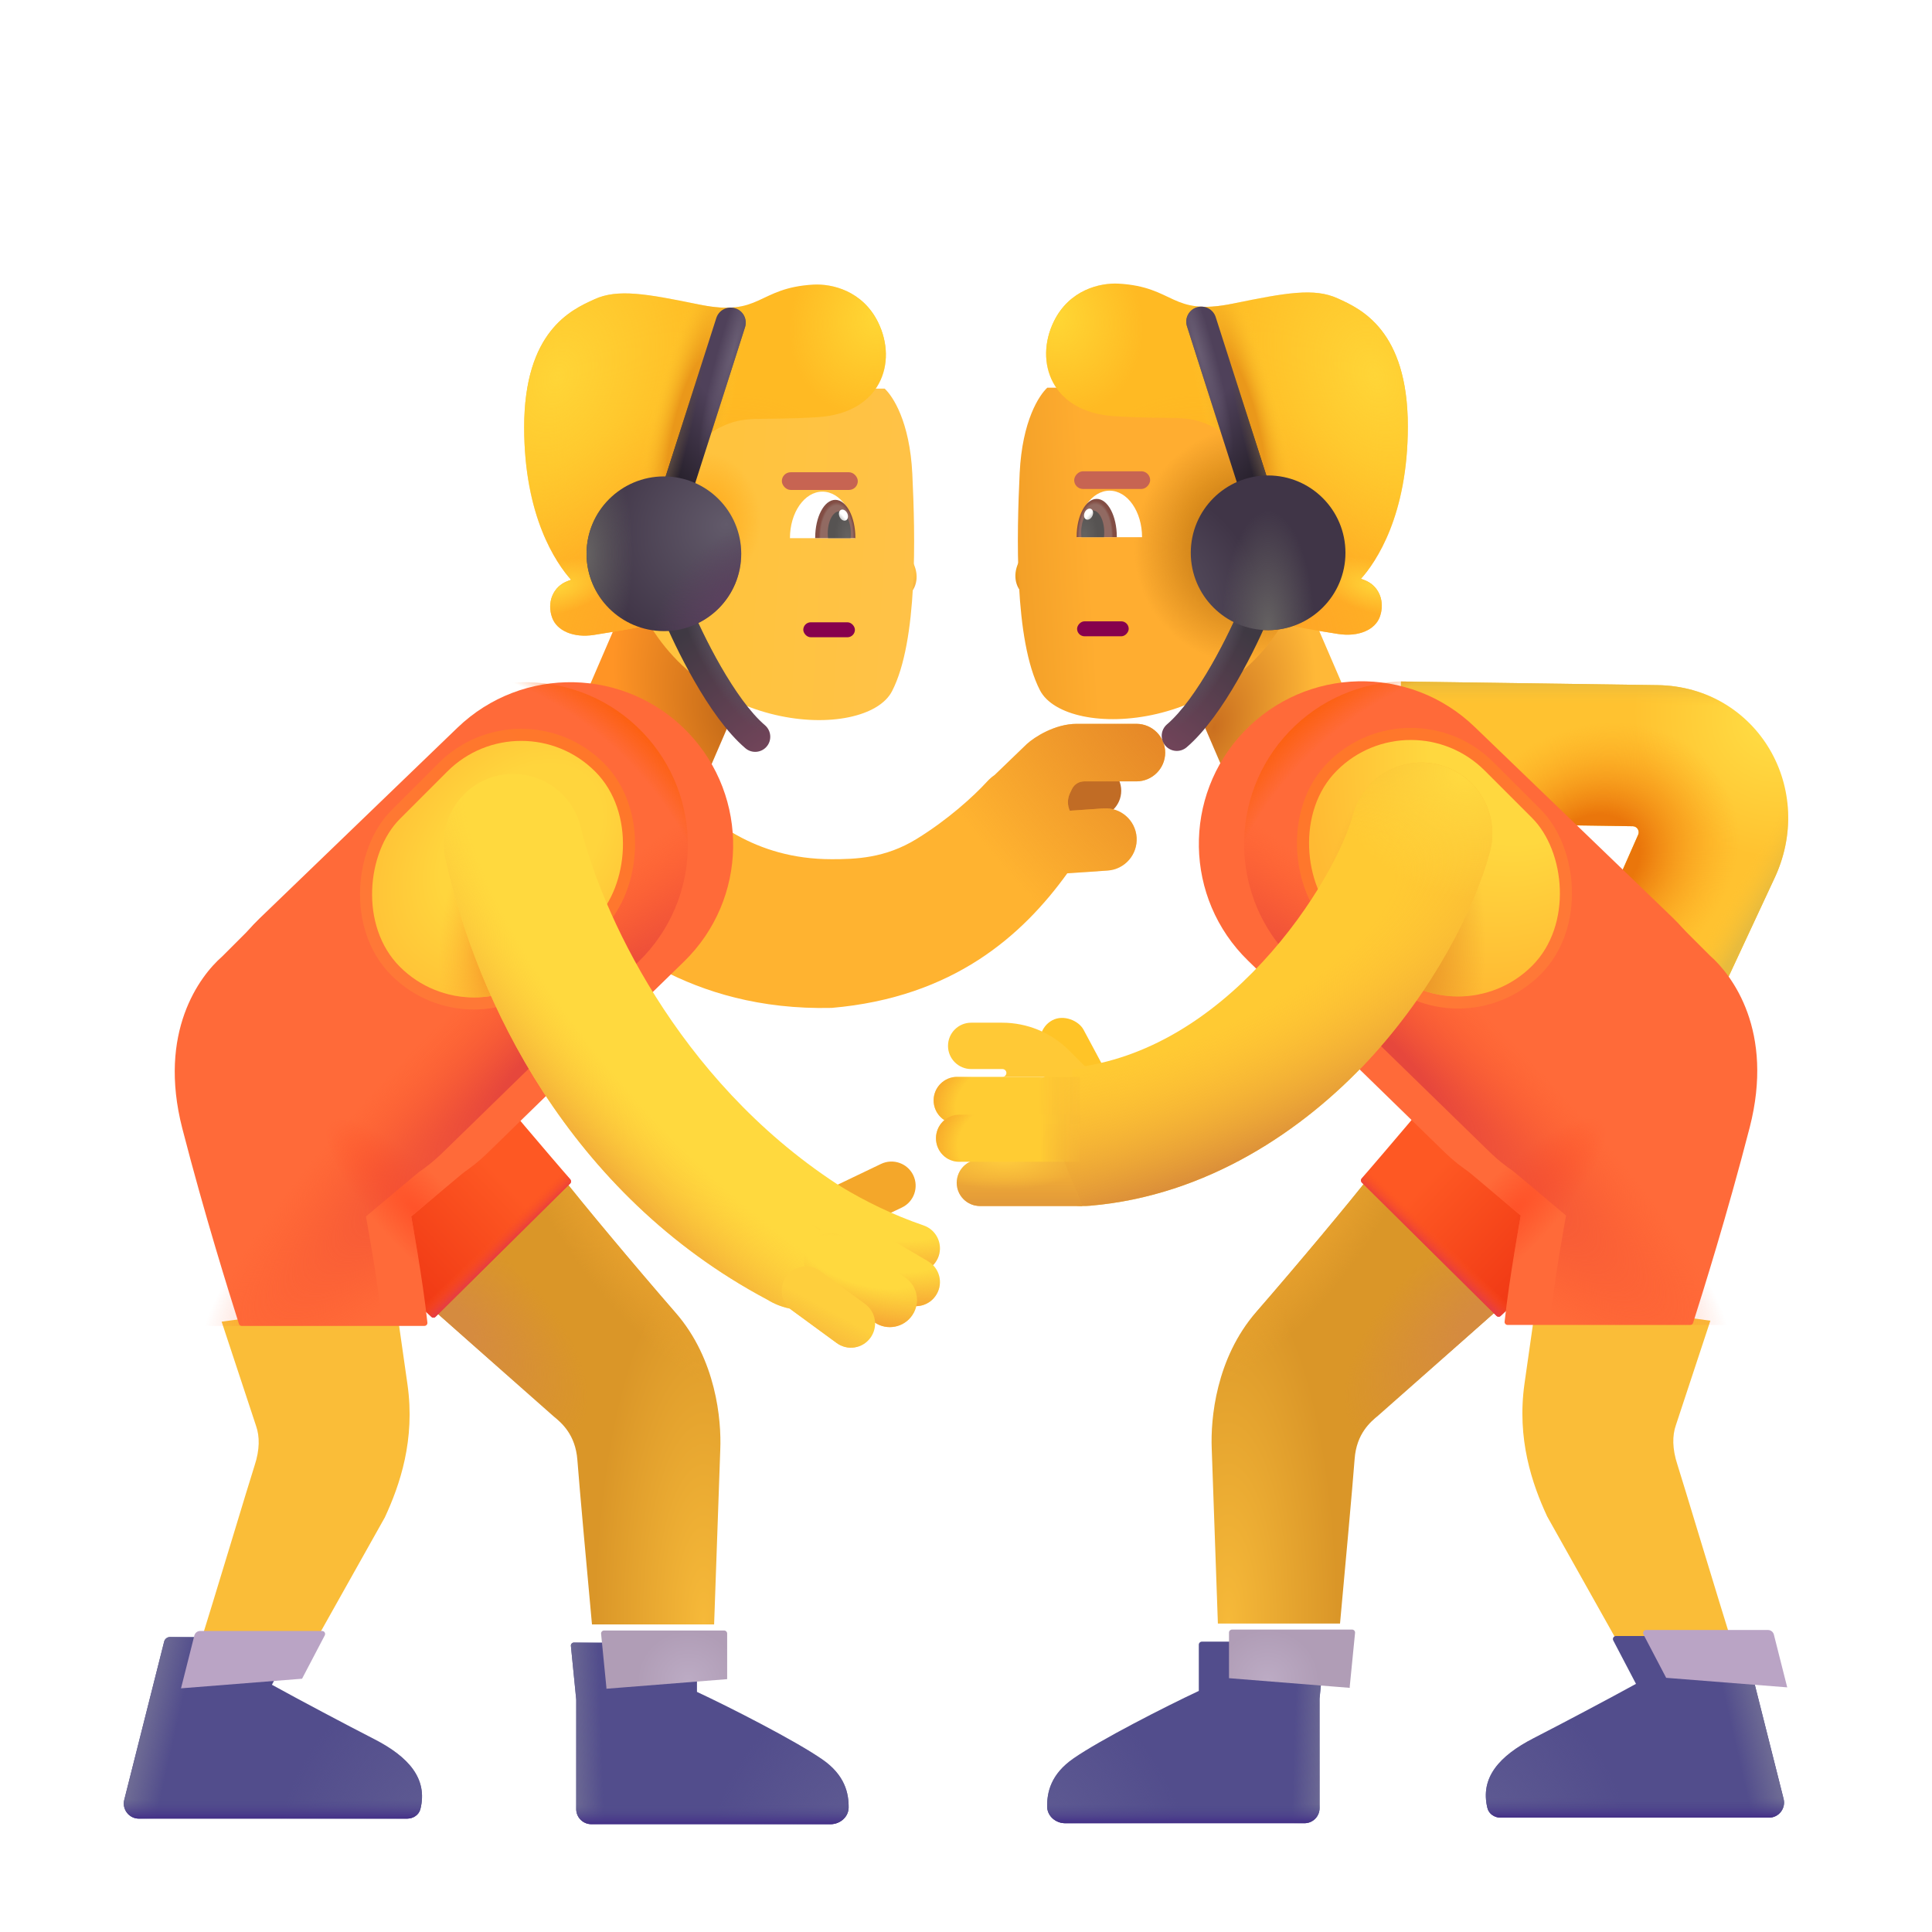 <svg viewBox="0 0 32 32" fill="none" xmlns="http://www.w3.org/2000/svg">
<path d="M14.955 9.099C14.785 8.939 14.697 8.701 14.675 8.602H14.479V9.825C14.713 9.974 15.047 9.95 15.146 9.727C15.231 9.536 15.167 9.298 14.955 9.099Z" fill="url(#paint0_radial_3987_23624)"/>
<rect width="2.371" height="3.351" transform="matrix(-0.918 -0.396 -0.396 0.918 12.684 10.576)" fill="url(#paint1_radial_3987_23624)"/>
<g filter="url(#filter0_i_3987_23624)">
<path d="M14.711 8.051C14.669 7.18 14.386 6.76 14.253 6.637H10.19L10.122 10.077C11.065 12.384 13.945 12.483 14.375 11.648C14.805 10.814 14.759 9.059 14.711 8.051Z" fill="url(#paint2_linear_3987_23624)"/>
<path d="M14.711 8.051C14.669 7.18 14.386 6.76 14.253 6.637H10.19L10.122 10.077C11.065 12.384 13.945 12.483 14.375 11.648C14.805 10.814 14.759 9.059 14.711 8.051Z" fill="url(#paint3_radial_3987_23624)"/>
</g>
<g filter="url(#filter1_i_3987_23624)">
<path d="M14.546 5.493C14.288 4.963 13.777 4.848 13.475 4.864C12.539 4.915 12.607 5.405 11.586 5.195C10.692 5.011 10.23 4.933 9.847 5.106L9.84 5.11C9.462 5.281 8.682 5.635 8.682 7.23C8.682 8.699 9.207 9.475 9.46 9.753L9.411 9.771C9.158 9.862 9.054 10.13 9.145 10.381C9.223 10.596 9.496 10.72 9.839 10.666C10.231 10.604 10.518 10.551 10.744 10.506C10.871 10.481 10.961 10.37 10.961 10.241V9.031C10.961 8.521 11.321 8.217 11.48 8.126C11.497 7.599 11.659 7.357 11.922 7.23C12.359 7.019 12.495 7.123 13.539 7.06C14.589 6.996 14.87 6.155 14.546 5.493Z" fill="#FFBA23"/>
<path d="M14.546 5.493C14.288 4.963 13.777 4.848 13.475 4.864C12.539 4.915 12.607 5.405 11.586 5.195C10.692 5.011 10.23 4.933 9.847 5.106L9.84 5.11C9.462 5.281 8.682 5.635 8.682 7.23C8.682 8.699 9.207 9.475 9.46 9.753L9.411 9.771C9.158 9.862 9.054 10.13 9.145 10.381C9.223 10.596 9.496 10.72 9.839 10.666C10.231 10.604 10.518 10.551 10.744 10.506C10.871 10.481 10.961 10.37 10.961 10.241V9.031C10.961 8.521 11.321 8.217 11.48 8.126C11.497 7.599 11.659 7.357 11.922 7.23C12.359 7.019 12.495 7.123 13.539 7.06C14.589 6.996 14.87 6.155 14.546 5.493Z" fill="url(#paint4_radial_3987_23624)"/>
<path d="M14.546 5.493C14.288 4.963 13.777 4.848 13.475 4.864C12.539 4.915 12.607 5.405 11.586 5.195C10.692 5.011 10.23 4.933 9.847 5.106L9.84 5.11C9.462 5.281 8.682 5.635 8.682 7.23C8.682 8.699 9.207 9.475 9.46 9.753L9.411 9.771C9.158 9.862 9.054 10.13 9.145 10.381C9.223 10.596 9.496 10.72 9.839 10.666C10.231 10.604 10.518 10.551 10.744 10.506C10.871 10.481 10.961 10.37 10.961 10.241V9.031C10.961 8.521 11.321 8.217 11.48 8.126C11.497 7.599 11.659 7.357 11.922 7.23C12.359 7.019 12.495 7.123 13.539 7.06C14.589 6.996 14.87 6.155 14.546 5.493Z" fill="url(#paint5_radial_3987_23624)"/>
<path d="M14.546 5.493C14.288 4.963 13.777 4.848 13.475 4.864C12.539 4.915 12.607 5.405 11.586 5.195C10.692 5.011 10.23 4.933 9.847 5.106L9.84 5.11C9.462 5.281 8.682 5.635 8.682 7.23C8.682 8.699 9.207 9.475 9.46 9.753L9.411 9.771C9.158 9.862 9.054 10.13 9.145 10.381C9.223 10.596 9.496 10.72 9.839 10.666C10.231 10.604 10.518 10.551 10.744 10.506C10.871 10.481 10.961 10.37 10.961 10.241V9.031C10.961 8.521 11.321 8.217 11.48 8.126C11.497 7.599 11.659 7.357 11.922 7.23C12.359 7.019 12.495 7.123 13.539 7.06C14.589 6.996 14.87 6.155 14.546 5.493Z" fill="url(#paint6_radial_3987_23624)"/>
<path d="M14.546 5.493C14.288 4.963 13.777 4.848 13.475 4.864C12.539 4.915 12.607 5.405 11.586 5.195C10.692 5.011 10.23 4.933 9.847 5.106L9.84 5.11C9.462 5.281 8.682 5.635 8.682 7.23C8.682 8.699 9.207 9.475 9.46 9.753L9.411 9.771C9.158 9.862 9.054 10.13 9.145 10.381C9.223 10.596 9.496 10.72 9.839 10.666C10.231 10.604 10.518 10.551 10.744 10.506C10.871 10.481 10.961 10.37 10.961 10.241V9.031C10.961 8.521 11.321 8.217 11.48 8.126C11.497 7.599 11.659 7.357 11.922 7.23C12.359 7.019 12.495 7.123 13.539 7.06C14.589 6.996 14.87 6.155 14.546 5.493Z" fill="url(#paint7_radial_3987_23624)"/>
<path d="M14.546 5.493C14.288 4.963 13.777 4.848 13.475 4.864C12.539 4.915 12.607 5.405 11.586 5.195C10.692 5.011 10.23 4.933 9.847 5.106L9.84 5.11C9.462 5.281 8.682 5.635 8.682 7.23C8.682 8.699 9.207 9.475 9.46 9.753L9.411 9.771C9.158 9.862 9.054 10.13 9.145 10.381C9.223 10.596 9.496 10.72 9.839 10.666C10.231 10.604 10.518 10.551 10.744 10.506C10.871 10.481 10.961 10.37 10.961 10.241V9.031C10.961 8.521 11.321 8.217 11.48 8.126C11.497 7.599 11.659 7.357 11.922 7.23C12.359 7.019 12.495 7.123 13.539 7.06C14.589 6.996 14.87 6.155 14.546 5.493Z" fill="url(#paint8_radial_3987_23624)"/>
</g>
<path d="M11.694 9.632L11.477 8.067C11.096 8.124 10.804 8.452 10.804 8.848C10.804 9.284 11.158 9.638 11.595 9.638C11.629 9.638 11.662 9.636 11.694 9.632Z" fill="url(#paint9_radial_3987_23624)"/>
<path d="M14.16 8.914H13.084C13.084 8.488 13.325 8.143 13.622 8.143C13.919 8.143 14.16 8.488 14.16 8.914Z" fill="white"/>
<path d="M13.502 8.913L13.502 8.909C13.502 8.561 13.651 8.279 13.835 8.279C14.019 8.279 14.168 8.561 14.168 8.909L14.168 8.913H13.502Z" fill="url(#paint10_radial_3987_23624)"/>
<path d="M13.715 8.913C13.712 8.888 13.71 8.862 13.71 8.835C13.71 8.633 13.796 8.47 13.901 8.47C14.007 8.47 14.092 8.633 14.092 8.835C14.092 8.862 14.091 8.888 14.088 8.913H13.715Z" fill="url(#paint11_radial_3987_23624)"/>
<ellipse rx="0.07" ry="0.096" transform="matrix(-0.909 0.416 0.417 0.909 13.97 8.532)" fill="url(#paint12_linear_3987_23624)"/>
<g filter="url(#filter2_i_3987_23624)">
<path d="M16.471 12.964L15.879 13.534L16.177 14.649L17.602 14.143L17.523 14.027C17.461 13.935 17.451 13.816 17.498 13.716L17.528 13.652C17.562 13.58 17.635 13.534 17.714 13.534H18.133C18.375 13.534 18.571 13.338 18.571 13.097C18.571 12.855 18.375 12.66 18.133 12.66H17.227C16.894 12.66 16.584 12.863 16.471 12.964Z" fill="#C16C25"/>
</g>
<g filter="url(#filter3_ii_3987_23624)">
<path d="M16.074 13.137L16.61 12.621C16.733 12.51 17.071 12.289 17.434 12.289H18.422C18.685 12.289 18.899 12.502 18.899 12.766C18.899 13.029 18.685 13.242 18.422 13.242H17.556C17.47 13.242 17.391 13.292 17.354 13.371L17.321 13.44C17.278 13.532 17.278 13.637 17.319 13.728L17.876 13.69C18.16 13.67 18.406 13.884 18.426 14.169C18.445 14.453 18.231 14.699 17.947 14.719L17.277 14.765C16.538 15.791 15.393 16.82 13.375 16.994C10.989 17.05 9.663 15.812 9.117 15.303C9.077 15.265 9.041 15.231 9.009 15.202C8.965 15.163 8.931 15.132 8.906 15.111C8.418 14.705 8.351 13.98 8.757 13.492C9.162 13.003 9.887 12.936 10.376 13.342C10.399 13.361 10.453 13.329 10.509 13.296C10.573 13.258 10.641 13.218 10.672 13.245C10.726 13.292 10.782 13.344 10.843 13.399C11.339 13.854 12.078 14.531 13.375 14.531C13.766 14.531 14.259 14.518 14.783 14.195C15.293 13.881 15.72 13.496 15.95 13.245C15.993 13.198 16.035 13.163 16.074 13.137Z" fill="#FFB330"/>
<path d="M16.074 13.137L16.61 12.621C16.733 12.51 17.071 12.289 17.434 12.289H18.422C18.685 12.289 18.899 12.502 18.899 12.766C18.899 13.029 18.685 13.242 18.422 13.242H17.556C17.47 13.242 17.391 13.292 17.354 13.371L17.321 13.44C17.278 13.532 17.278 13.637 17.319 13.728L17.876 13.69C18.16 13.67 18.406 13.884 18.426 14.169C18.445 14.453 18.231 14.699 17.947 14.719L17.277 14.765C16.538 15.791 15.393 16.82 13.375 16.994C10.989 17.05 9.663 15.812 9.117 15.303C9.077 15.265 9.041 15.231 9.009 15.202C8.965 15.163 8.931 15.132 8.906 15.111C8.418 14.705 8.351 13.98 8.757 13.492C9.162 13.003 9.887 12.936 10.376 13.342C10.399 13.361 10.453 13.329 10.509 13.296C10.573 13.258 10.641 13.218 10.672 13.245C10.726 13.292 10.782 13.344 10.843 13.399C11.339 13.854 12.078 14.531 13.375 14.531C13.766 14.531 14.259 14.518 14.783 14.195C15.293 13.881 15.72 13.496 15.95 13.245C15.993 13.198 16.035 13.163 16.074 13.137Z" fill="url(#paint13_radial_3987_23624)"/>
</g>
<path d="M9.172 23.461L7.133 21.656L9.289 19.469C9.637 19.918 10.512 20.965 11.192 21.746C11.862 22.516 11.95 23.516 11.93 24.008L11.828 26.906H9.805C9.737 26.172 9.594 24.598 9.563 24.18C9.531 23.761 9.301 23.566 9.172 23.461Z" fill="url(#paint14_radial_3987_23624)"/>
<path d="M9.172 23.461L7.133 21.656L9.289 19.469C9.637 19.918 10.512 20.965 11.192 21.746C11.862 22.516 11.95 23.516 11.93 24.008L11.828 26.906H9.805C9.737 26.172 9.594 24.598 9.563 24.18C9.531 23.761 9.301 23.566 9.172 23.461Z" fill="url(#paint15_radial_3987_23624)"/>
<path d="M9.172 23.461L7.133 21.656L9.289 19.469C9.637 19.918 10.512 20.965 11.192 21.746C11.862 22.516 11.95 23.516 11.93 24.008L11.828 26.906H9.805C9.737 26.172 9.594 24.598 9.563 24.18C9.531 23.761 9.301 23.566 9.172 23.461Z" fill="url(#paint16_radial_3987_23624)"/>
<path d="M7.145 21.811L6.063 20.805L4.914 19.781L8.047 17.875C8.291 18.185 9.062 19.089 9.447 19.535C9.464 19.555 9.462 19.585 9.444 19.603L7.214 21.81C7.195 21.829 7.164 21.829 7.145 21.811Z" fill="url(#paint17_linear_3987_23624)"/>
<path d="M7.145 21.811L6.063 20.805L4.914 19.781L8.047 17.875C8.291 18.185 9.062 19.089 9.447 19.535C9.464 19.555 9.462 19.585 9.444 19.603L7.214 21.81C7.195 21.829 7.164 21.829 7.145 21.811Z" fill="url(#paint18_linear_3987_23624)"/>
<path d="M7.145 21.811L6.063 20.805L4.914 19.781L8.047 17.875C8.291 18.185 9.062 19.089 9.447 19.535C9.464 19.555 9.462 19.585 9.444 19.603L7.214 21.81C7.195 21.829 7.164 21.829 7.145 21.811Z" fill="url(#paint19_linear_3987_23624)"/>
<g filter="url(#filter4_ii_3987_23624)">
<path d="M3.891 23.617L3.321 21.891L6.196 21.5C6.209 21.594 6.267 22.011 6.399 22.93C6.53 23.848 6.274 24.594 6.024 25.133L4.805 27.305H2.938C3.183 26.534 3.781 24.535 3.867 24.273C3.953 24.012 3.953 23.793 3.891 23.617Z" fill="#FABD38"/>
</g>
<g filter="url(#filter5_i_3987_23624)">
<path d="M6.826 12.054C7.902 11.018 9.615 11.053 10.647 12.133C11.668 13.203 11.638 14.895 10.579 15.927L7.317 19.105C6.241 20.153 4.517 20.126 3.475 19.044C2.437 17.967 2.469 16.252 3.547 15.214L6.826 12.054Z" fill="#FF6A39"/>
</g>
<g filter="url(#filter6_i_3987_23624)">
<path d="M2.928 15.844L3.592 15.18L7.272 19.133L6.061 20.148C6.061 20.148 6.254 21.192 6.329 21.906C6.332 21.936 6.309 21.961 6.28 21.961H3.254C3.232 21.961 3.213 21.947 3.207 21.926C3.047 21.421 2.642 20.135 2.269 18.688C1.86 17.096 2.556 16.169 2.928 15.844Z" fill="#FF6A39"/>
<path d="M2.928 15.844L3.592 15.18L7.272 19.133L6.061 20.148C6.061 20.148 6.254 21.192 6.329 21.906C6.332 21.936 6.309 21.961 6.28 21.961H3.254C3.232 21.961 3.213 21.947 3.207 21.926C3.047 21.421 2.642 20.135 2.269 18.688C1.86 17.096 2.556 16.169 2.928 15.844Z" fill="url(#paint20_radial_3987_23624)"/>
</g>
<path d="M10.647 12.133C9.615 11.053 7.901 11.018 6.826 12.054L3.592 15.18L3.547 15.214C3.48 15.278 3.418 15.344 3.359 15.413L2.928 15.844C2.556 16.169 1.86 17.096 2.269 18.688C2.641 20.135 3.047 21.421 3.207 21.927C3.21 21.938 3.217 21.947 3.226 21.953C3.235 21.958 3.244 21.961 3.254 21.961H6.279C6.309 21.961 6.332 21.936 6.329 21.906C6.255 21.192 6.061 20.148 6.061 20.148L6.937 19.414C7.07 19.324 7.197 19.221 7.317 19.105L10.578 15.927C11.638 14.895 11.668 13.203 10.647 12.133Z" fill="url(#paint21_radial_3987_23624)"/>
<path d="M10.647 12.133C9.615 11.053 7.901 11.018 6.826 12.054L3.592 15.18L3.547 15.214C3.48 15.278 3.418 15.344 3.359 15.413L2.928 15.844C2.556 16.169 1.86 17.096 2.269 18.688C2.641 20.135 3.047 21.421 3.207 21.927C3.21 21.938 3.217 21.947 3.226 21.953C3.235 21.958 3.244 21.961 3.254 21.961H6.279C6.309 21.961 6.332 21.936 6.329 21.906C6.255 21.192 6.061 20.148 6.061 20.148L6.937 19.414C7.07 19.324 7.197 19.221 7.317 19.105L10.578 15.927C11.638 14.895 11.668 13.203 10.647 12.133Z" fill="url(#paint22_radial_3987_23624)"/>
<g filter="url(#filter7_i_3987_23624)">
<path d="M2.919 26.99L2.258 29.611C2.219 29.769 2.338 29.922 2.501 29.922H6.942C7.044 29.922 7.138 29.861 7.163 29.763C7.289 29.26 6.966 28.897 6.399 28.606C5.982 28.392 5.105 27.927 4.704 27.705L5.079 26.987C5.097 26.954 5.073 26.914 5.035 26.914H3.016C2.97 26.914 2.93 26.945 2.919 26.99Z" fill="#524D8C"/>
<path d="M2.919 26.99L2.258 29.611C2.219 29.769 2.338 29.922 2.501 29.922H6.942C7.044 29.922 7.138 29.861 7.163 29.763C7.289 29.26 6.966 28.897 6.399 28.606C5.982 28.392 5.105 27.927 4.704 27.705L5.079 26.987C5.097 26.954 5.073 26.914 5.035 26.914H3.016C2.97 26.914 2.93 26.945 2.919 26.99Z" fill="url(#paint23_linear_3987_23624)"/>
<path d="M2.919 26.99L2.258 29.611C2.219 29.769 2.338 29.922 2.501 29.922H6.942C7.044 29.922 7.138 29.861 7.163 29.763C7.289 29.26 6.966 28.897 6.399 28.606C5.982 28.392 5.105 27.927 4.704 27.705L5.079 26.987C5.097 26.954 5.073 26.914 5.035 26.914H3.016C2.97 26.914 2.93 26.945 2.919 26.99Z" fill="url(#paint24_radial_3987_23624)"/>
<path d="M2.919 26.99L2.258 29.611C2.219 29.769 2.338 29.922 2.501 29.922H6.942C7.044 29.922 7.138 29.861 7.163 29.763C7.289 29.26 6.966 28.897 6.399 28.606C5.982 28.392 5.105 27.927 4.704 27.705L5.079 26.987C5.097 26.954 5.073 26.914 5.035 26.914H3.016C2.97 26.914 2.93 26.945 2.919 26.99Z" fill="url(#paint25_linear_3987_23624)"/>
</g>
<g filter="url(#filter8_i_3987_23624)">
<path d="M4.703 27.705L5.079 26.987C5.096 26.954 5.073 26.914 5.035 26.914H3.016C2.97 26.914 2.93 26.945 2.919 26.99L2.698 27.864L4.703 27.705Z" fill="#BAA4C5"/>
</g>
<g filter="url(#filter9_i_3987_23624)">
<path d="M9.844 27.851L9.756 26.961C9.753 26.932 9.776 26.906 9.806 26.906H11.794C11.822 26.906 11.844 26.929 11.844 26.956V27.723C12.403 27.984 13.471 28.53 13.918 28.84C14.296 29.101 14.359 29.403 14.356 29.641C14.353 29.796 14.213 29.914 14.058 29.914H10.094C9.956 29.914 9.844 29.802 9.844 29.664V27.851Z" fill="#524D8C"/>
<path d="M9.844 27.851L9.756 26.961C9.753 26.932 9.776 26.906 9.806 26.906H11.794C11.822 26.906 11.844 26.929 11.844 26.956V27.723C12.403 27.984 13.471 28.53 13.918 28.84C14.296 29.101 14.359 29.403 14.356 29.641C14.353 29.796 14.213 29.914 14.058 29.914H10.094C9.956 29.914 9.844 29.802 9.844 29.664V27.851Z" fill="url(#paint26_linear_3987_23624)"/>
<path d="M9.844 27.851L9.756 26.961C9.753 26.932 9.776 26.906 9.806 26.906H11.794C11.822 26.906 11.844 26.929 11.844 26.956V27.723C12.403 27.984 13.471 28.53 13.918 28.84C14.296 29.101 14.359 29.403 14.356 29.641C14.353 29.796 14.213 29.914 14.058 29.914H10.094C9.956 29.914 9.844 29.802 9.844 29.664V27.851Z" fill="url(#paint27_radial_3987_23624)"/>
<path d="M9.844 27.851L9.756 26.961C9.753 26.932 9.776 26.906 9.806 26.906H11.794C11.822 26.906 11.844 26.929 11.844 26.956V27.723C12.403 27.984 13.471 28.53 13.918 28.84C14.296 29.101 14.359 29.403 14.356 29.641C14.353 29.796 14.213 29.914 14.058 29.914H10.094C9.956 29.914 9.844 29.802 9.844 29.664V27.851Z" fill="url(#paint28_linear_3987_23624)"/>
</g>
<g filter="url(#filter10_i_3987_23624)">
<path d="M11.844 27.712V26.956C11.844 26.938 11.834 26.922 11.819 26.913C11.812 26.909 11.803 26.906 11.794 26.906H9.805C9.776 26.906 9.753 26.932 9.756 26.961L9.844 27.851V27.871L11.844 27.712Z" fill="url(#paint29_radial_3987_23624)"/>
</g>
<g filter="url(#filter11_f_3987_23624)">
<rect x="8.633" y="11.554" width="3.464" height="4.574" rx="1.732" transform="rotate(45 8.633 11.554)" stroke="url(#paint30_linear_3987_23624)" stroke-width="0.4"/>
</g>
<rect x="8.633" y="11.554" width="3.464" height="4.574" rx="1.732" transform="rotate(45 8.633 11.554)" fill="url(#paint31_radial_3987_23624)"/>
<rect x="8.633" y="11.554" width="3.464" height="4.574" rx="1.732" transform="rotate(45 8.633 11.554)" fill="url(#paint32_radial_3987_23624)"/>
<path fill-rule="evenodd" clip-rule="evenodd" d="M12.178 5.106C12.309 5.148 12.382 5.288 12.34 5.42L11.391 8.389C11.349 8.52 11.208 8.593 11.076 8.551C10.945 8.509 10.873 8.368 10.915 8.236L11.864 5.268C11.906 5.136 12.046 5.064 12.178 5.106Z" fill="url(#paint33_linear_3987_23624)"/>
<path fill-rule="evenodd" clip-rule="evenodd" d="M12.178 5.106C12.309 5.148 12.382 5.288 12.34 5.42L11.391 8.389C11.349 8.52 11.208 8.593 11.076 8.551C10.945 8.509 10.873 8.368 10.915 8.236L11.864 5.268C11.906 5.136 12.046 5.064 12.178 5.106Z" fill="url(#paint34_radial_3987_23624)"/>
<path fill-rule="evenodd" clip-rule="evenodd" d="M12.178 5.106C12.309 5.148 12.382 5.288 12.34 5.42L11.391 8.389C11.349 8.52 11.208 8.593 11.076 8.551C10.945 8.509 10.873 8.368 10.915 8.236L11.864 5.268C11.906 5.136 12.046 5.064 12.178 5.106Z" fill="url(#paint35_radial_3987_23624)"/>
<path fill-rule="evenodd" clip-rule="evenodd" d="M11.102 9.862C11.229 9.81 11.375 9.872 11.427 10C11.528 10.247 11.712 10.645 11.938 11.038C12.168 11.437 12.426 11.805 12.671 12.013C12.775 12.103 12.788 12.261 12.698 12.366C12.609 12.47 12.451 12.483 12.346 12.393C12.034 12.127 11.74 11.697 11.505 11.287C11.266 10.873 11.072 10.454 10.964 10.188C10.912 10.06 10.974 9.914 11.102 9.862Z" fill="url(#paint36_linear_3987_23624)"/>
<path fill-rule="evenodd" clip-rule="evenodd" d="M11.102 9.862C11.229 9.81 11.375 9.872 11.427 10C11.528 10.247 11.712 10.645 11.938 11.038C12.168 11.437 12.426 11.805 12.671 12.013C12.775 12.103 12.788 12.261 12.698 12.366C12.609 12.47 12.451 12.483 12.346 12.393C12.034 12.127 11.74 11.697 11.505 11.287C11.266 10.873 11.072 10.454 10.964 10.188C10.912 10.06 10.974 9.914 11.102 9.862Z" fill="url(#paint37_radial_3987_23624)"/>
<circle cx="10.996" cy="9.172" r="1.281" fill="url(#paint38_radial_3987_23624)"/>
<circle cx="10.996" cy="9.172" r="1.281" fill="url(#paint39_radial_3987_23624)"/>
<circle cx="10.996" cy="9.172" r="1.281" fill="url(#paint40_radial_3987_23624)"/>
<g filter="url(#filter12_i_3987_23624)">
<rect x="12.95" y="7.922" width="1.258" height="0.293" rx="0.146" fill="#C76452"/>
</g>
<rect x="13.305" y="10.307" width="0.855" height="0.248" rx="0.124" fill="#87014D"/>
<g filter="url(#filter13_i_3987_23624)">
<path fill-rule="evenodd" clip-rule="evenodd" d="M15.127 19.616C15.222 19.816 15.138 20.055 14.939 20.15L13.943 20.626C13.743 20.722 13.505 20.637 13.409 20.438C13.314 20.239 13.398 20 13.597 19.905L14.593 19.428C14.793 19.333 15.031 19.417 15.127 19.616Z" fill="#F4A72A"/>
</g>
<path fill-rule="evenodd" clip-rule="evenodd" d="M8.229 12.851C8.846 12.702 9.468 13.081 9.618 13.698C9.948 15.059 11.188 17.86 13.86 19.61C14.399 19.945 14.625 20.615 14.289 21.154C13.954 21.694 13.245 21.859 12.705 21.524C9.414 19.774 7.891 16.547 7.382 14.24C7.233 13.623 7.612 13.001 8.229 12.851Z" fill="#FFD93E"/>
<path fill-rule="evenodd" clip-rule="evenodd" d="M8.229 12.851C8.846 12.702 9.468 13.081 9.618 13.698C9.948 15.059 11.188 17.86 13.86 19.61C14.399 19.945 14.625 20.615 14.289 21.154C13.954 21.694 13.245 21.859 12.705 21.524C9.414 19.774 7.891 16.547 7.382 14.24C7.233 13.623 7.612 13.001 8.229 12.851Z" fill="url(#paint41_radial_3987_23624)"/>
<path fill-rule="evenodd" clip-rule="evenodd" d="M13.373 19.785C13.488 19.596 13.733 19.535 13.922 19.65C14.327 19.895 14.782 20.12 15.298 20.297C15.507 20.369 15.618 20.596 15.547 20.805C15.475 21.014 15.248 21.126 15.039 21.054C14.461 20.856 13.955 20.605 13.508 20.334C13.319 20.22 13.259 19.974 13.373 19.785Z" fill="#FFD93E"/>
<path fill-rule="evenodd" clip-rule="evenodd" d="M13.373 19.785C13.488 19.596 13.733 19.535 13.922 19.65C14.327 19.895 14.782 20.12 15.298 20.297C15.507 20.369 15.618 20.596 15.547 20.805C15.475 21.014 15.248 21.126 15.039 21.054C14.461 20.856 13.955 20.605 13.508 20.334C13.319 20.22 13.259 19.974 13.373 19.785Z" fill="url(#paint42_radial_3987_23624)"/>
<path fill-rule="evenodd" clip-rule="evenodd" d="M13.609 20.317C13.721 20.126 13.966 20.063 14.156 20.175L15.371 20.89C15.562 21.002 15.625 21.247 15.513 21.437C15.401 21.628 15.156 21.691 14.966 21.579L13.751 20.864C13.56 20.752 13.497 20.507 13.609 20.317Z" fill="#FFD93E"/>
<path fill-rule="evenodd" clip-rule="evenodd" d="M13.609 20.317C13.721 20.126 13.966 20.063 14.156 20.175L15.371 20.89C15.562 21.002 15.625 21.247 15.513 21.437C15.401 21.628 15.156 21.691 14.966 21.579L13.751 20.864C13.56 20.752 13.497 20.507 13.609 20.317Z" fill="url(#paint43_radial_3987_23624)"/>
<path fill-rule="evenodd" clip-rule="evenodd" d="M13.393 20.623C13.532 20.417 13.811 20.363 14.017 20.502L14.99 21.158C15.196 21.297 15.25 21.577 15.111 21.783C14.972 21.989 14.693 22.043 14.487 21.904L13.514 21.248C13.308 21.109 13.254 20.829 13.393 20.623Z" fill="#FFD93E"/>
<path fill-rule="evenodd" clip-rule="evenodd" d="M13.393 20.623C13.532 20.417 13.811 20.363 14.017 20.502L14.99 21.158C15.196 21.297 15.25 21.577 15.111 21.783C14.972 21.989 14.693 22.043 14.487 21.904L13.514 21.248C13.308 21.109 13.254 20.829 13.393 20.623Z" fill="url(#paint44_radial_3987_23624)"/>
<path fill-rule="evenodd" clip-rule="evenodd" d="M13.025 21.138C13.156 20.96 13.406 20.922 13.585 21.052L14.331 21.599C14.509 21.73 14.547 21.98 14.417 22.158C14.286 22.336 14.036 22.375 13.858 22.244L13.112 21.698C12.933 21.567 12.895 21.317 13.025 21.138Z" fill="#FECF3D"/>
<path fill-rule="evenodd" clip-rule="evenodd" d="M13.025 21.138C13.156 20.96 13.406 20.922 13.585 21.052L14.331 21.599C14.509 21.73 14.547 21.98 14.417 22.158C14.286 22.336 14.036 22.375 13.858 22.244L13.112 21.698C12.933 21.567 12.895 21.317 13.025 21.138Z" fill="url(#paint45_linear_3987_23624)"/>
<path fill-rule="evenodd" clip-rule="evenodd" d="M27.133 13.826C27.162 13.76 27.115 13.686 27.043 13.685L23.17 13.628L23.205 11.288L27.454 11.348C29.108 11.372 30.108 13.074 29.374 14.582L28.188 17.127L26.126 16.108L27.133 13.826Z" fill="url(#paint46_radial_3987_23624)"/>
<path fill-rule="evenodd" clip-rule="evenodd" d="M27.133 13.826C27.162 13.76 27.115 13.686 27.043 13.685L23.17 13.628L23.205 11.288L27.454 11.348C29.108 11.372 30.108 13.074 29.374 14.582L28.188 17.127L26.126 16.108L27.133 13.826Z" fill="url(#paint47_radial_3987_23624)"/>
<path fill-rule="evenodd" clip-rule="evenodd" d="M27.133 13.826C27.162 13.76 27.115 13.686 27.043 13.685L23.17 13.628L23.205 11.288L27.454 11.348C29.108 11.372 30.108 13.074 29.374 14.582L28.188 17.127L26.126 16.108L27.133 13.826Z" fill="url(#paint48_linear_3987_23624)"/>
<path fill-rule="evenodd" clip-rule="evenodd" d="M27.133 13.826C27.162 13.76 27.115 13.686 27.043 13.685L23.17 13.628L23.205 11.288L27.454 11.348C29.108 11.372 30.108 13.074 29.374 14.582L28.188 17.127L26.126 16.108L27.133 13.826Z" fill="url(#paint49_linear_3987_23624)"/>
<g filter="url(#filter14_i_3987_23624)">
<rect x="17.093" y="17.229" width="0.764" height="1.4" rx="0.382" transform="rotate(-28.166 17.093 17.229)" fill="#FFC427"/>
</g>
<path d="M17.045 9.083C17.215 8.923 17.303 8.685 17.326 8.586H17.521V9.809C17.287 9.958 16.953 9.935 16.854 9.712C16.769 9.521 16.833 9.283 17.045 9.083Z" fill="url(#paint50_radial_3987_23624)"/>
<rect x="19.316" y="10.56" width="2.371" height="3.351" transform="rotate(-23.31 19.316 10.56)" fill="url(#paint51_radial_3987_23624)"/>
<g filter="url(#filter15_i_3987_23624)">
<path d="M17.289 8.035C17.331 7.164 17.614 6.744 17.747 6.621H21.81L21.878 10.061C20.935 12.368 18.055 12.467 17.625 11.633C17.195 10.798 17.241 9.044 17.289 8.035Z" fill="url(#paint52_linear_3987_23624)"/>
<path d="M17.289 8.035C17.331 7.164 17.614 6.744 17.747 6.621H21.81L21.878 10.061C20.935 12.368 18.055 12.467 17.625 11.633C17.195 10.798 17.241 9.044 17.289 8.035Z" fill="url(#paint53_radial_3987_23624)"/>
<path d="M17.289 8.035C17.331 7.164 17.614 6.744 17.747 6.621H21.81L21.878 10.061C20.935 12.368 18.055 12.467 17.625 11.633C17.195 10.798 17.241 9.044 17.289 8.035Z" fill="url(#paint54_radial_3987_23624)"/>
</g>
<g filter="url(#filter16_i_3987_23624)">
<path d="M17.454 5.477C17.712 4.947 18.223 4.832 18.525 4.848C19.461 4.899 19.393 5.39 20.414 5.18C21.308 4.996 21.77 4.917 22.153 5.091L22.16 5.094C22.538 5.265 23.318 5.619 23.318 7.214C23.318 8.684 22.793 9.46 22.54 9.737L22.59 9.755C22.842 9.846 22.945 10.114 22.855 10.366C22.777 10.581 22.504 10.704 22.161 10.65C21.769 10.589 21.482 10.535 21.256 10.49C21.129 10.465 21.038 10.354 21.038 10.225V9.015C21.038 8.505 20.679 8.201 20.52 8.11C20.503 7.584 20.341 7.342 20.078 7.214C19.641 7.003 19.505 7.108 18.462 7.044C17.411 6.981 17.13 6.14 17.454 5.477Z" fill="#FFBA23"/>
<path d="M17.454 5.477C17.712 4.947 18.223 4.832 18.525 4.848C19.461 4.899 19.393 5.39 20.414 5.18C21.308 4.996 21.77 4.917 22.153 5.091L22.16 5.094C22.538 5.265 23.318 5.619 23.318 7.214C23.318 8.684 22.793 9.46 22.54 9.737L22.59 9.755C22.842 9.846 22.945 10.114 22.855 10.366C22.777 10.581 22.504 10.704 22.161 10.65C21.769 10.589 21.482 10.535 21.256 10.49C21.129 10.465 21.038 10.354 21.038 10.225V9.015C21.038 8.505 20.679 8.201 20.52 8.11C20.503 7.584 20.341 7.342 20.078 7.214C19.641 7.003 19.505 7.108 18.462 7.044C17.411 6.981 17.13 6.14 17.454 5.477Z" fill="url(#paint55_radial_3987_23624)"/>
<path d="M17.454 5.477C17.712 4.947 18.223 4.832 18.525 4.848C19.461 4.899 19.393 5.39 20.414 5.18C21.308 4.996 21.77 4.917 22.153 5.091L22.16 5.094C22.538 5.265 23.318 5.619 23.318 7.214C23.318 8.684 22.793 9.46 22.54 9.737L22.59 9.755C22.842 9.846 22.945 10.114 22.855 10.366C22.777 10.581 22.504 10.704 22.161 10.65C21.769 10.589 21.482 10.535 21.256 10.49C21.129 10.465 21.038 10.354 21.038 10.225V9.015C21.038 8.505 20.679 8.201 20.52 8.11C20.503 7.584 20.341 7.342 20.078 7.214C19.641 7.003 19.505 7.108 18.462 7.044C17.411 6.981 17.13 6.14 17.454 5.477Z" fill="url(#paint56_radial_3987_23624)"/>
<path d="M17.454 5.477C17.712 4.947 18.223 4.832 18.525 4.848C19.461 4.899 19.393 5.39 20.414 5.18C21.308 4.996 21.77 4.917 22.153 5.091L22.16 5.094C22.538 5.265 23.318 5.619 23.318 7.214C23.318 8.684 22.793 9.46 22.54 9.737L22.59 9.755C22.842 9.846 22.945 10.114 22.855 10.366C22.777 10.581 22.504 10.704 22.161 10.65C21.769 10.589 21.482 10.535 21.256 10.49C21.129 10.465 21.038 10.354 21.038 10.225V9.015C21.038 8.505 20.679 8.201 20.52 8.11C20.503 7.584 20.341 7.342 20.078 7.214C19.641 7.003 19.505 7.108 18.462 7.044C17.411 6.981 17.13 6.14 17.454 5.477Z" fill="url(#paint57_radial_3987_23624)"/>
<path d="M17.454 5.477C17.712 4.947 18.223 4.832 18.525 4.848C19.461 4.899 19.393 5.39 20.414 5.18C21.308 4.996 21.77 4.917 22.153 5.091L22.16 5.094C22.538 5.265 23.318 5.619 23.318 7.214C23.318 8.684 22.793 9.46 22.54 9.737L22.59 9.755C22.842 9.846 22.945 10.114 22.855 10.366C22.777 10.581 22.504 10.704 22.161 10.65C21.769 10.589 21.482 10.535 21.256 10.49C21.129 10.465 21.038 10.354 21.038 10.225V9.015C21.038 8.505 20.679 8.201 20.52 8.11C20.503 7.584 20.341 7.342 20.078 7.214C19.641 7.003 19.505 7.108 18.462 7.044C17.411 6.981 17.13 6.14 17.454 5.477Z" fill="url(#paint58_radial_3987_23624)"/>
<path d="M17.454 5.477C17.712 4.947 18.223 4.832 18.525 4.848C19.461 4.899 19.393 5.39 20.414 5.18C21.308 4.996 21.77 4.917 22.153 5.091L22.16 5.094C22.538 5.265 23.318 5.619 23.318 7.214C23.318 8.684 22.793 9.46 22.54 9.737L22.59 9.755C22.842 9.846 22.945 10.114 22.855 10.366C22.777 10.581 22.504 10.704 22.161 10.65C21.769 10.589 21.482 10.535 21.256 10.49C21.129 10.465 21.038 10.354 21.038 10.225V9.015C21.038 8.505 20.679 8.201 20.52 8.11C20.503 7.584 20.341 7.342 20.078 7.214C19.641 7.003 19.505 7.108 18.462 7.044C17.411 6.981 17.13 6.14 17.454 5.477Z" fill="url(#paint59_radial_3987_23624)"/>
</g>
<path d="M20.306 9.616L20.523 8.051C20.904 8.108 21.196 8.436 21.196 8.833C21.196 9.269 20.842 9.623 20.405 9.623C20.372 9.623 20.338 9.62 20.306 9.616Z" fill="url(#paint60_radial_3987_23624)"/>
<path d="M17.84 8.898H18.916C18.916 8.473 18.675 8.127 18.378 8.127C18.081 8.127 17.84 8.473 17.84 8.898Z" fill="white"/>
<path d="M18.498 8.897L18.498 8.893C18.498 8.545 18.349 8.263 18.165 8.263C17.981 8.263 17.832 8.545 17.832 8.893L17.832 8.897H18.498Z" fill="url(#paint61_radial_3987_23624)"/>
<path d="M18.285 8.898C18.288 8.872 18.29 8.846 18.29 8.819C18.29 8.618 18.204 8.454 18.099 8.454C17.993 8.454 17.908 8.618 17.908 8.819C17.908 8.846 17.91 8.872 17.912 8.898H18.285Z" fill="url(#paint62_radial_3987_23624)"/>
<ellipse rx="0.07" ry="0.096" transform="matrix(0.909 0.416 -0.417 0.909 18.03 8.516)" fill="url(#paint63_linear_3987_23624)"/>
<path d="M22.828 23.445L24.867 21.641L22.711 19.453C22.363 19.902 21.488 20.949 20.808 21.73C20.138 22.501 20.05 23.5 20.07 23.992L20.172 26.891H22.195C22.263 26.156 22.406 24.583 22.437 24.164C22.468 23.745 22.699 23.551 22.828 23.445Z" fill="url(#paint64_radial_3987_23624)"/>
<path d="M22.828 23.445L24.867 21.641L22.711 19.453C22.363 19.902 21.488 20.949 20.808 21.73C20.138 22.501 20.05 23.5 20.07 23.992L20.172 26.891H22.195C22.263 26.156 22.406 24.583 22.437 24.164C22.468 23.745 22.699 23.551 22.828 23.445Z" fill="url(#paint65_radial_3987_23624)"/>
<path d="M22.828 23.445L24.867 21.641L22.711 19.453C22.363 19.902 21.488 20.949 20.808 21.73C20.138 22.501 20.05 23.5 20.07 23.992L20.172 26.891H22.195C22.263 26.156 22.406 24.583 22.437 24.164C22.468 23.745 22.699 23.551 22.828 23.445Z" fill="url(#paint66_radial_3987_23624)"/>
<path d="M24.855 21.796L25.937 20.789L27.086 19.766L23.953 17.859C23.709 18.17 22.938 19.073 22.553 19.52C22.536 19.539 22.538 19.569 22.556 19.587L24.786 21.794C24.805 21.813 24.836 21.814 24.855 21.796Z" fill="url(#paint67_linear_3987_23624)"/>
<path d="M24.855 21.796L25.937 20.789L27.086 19.766L23.953 17.859C23.709 18.17 22.938 19.073 22.553 19.52C22.536 19.539 22.538 19.569 22.556 19.587L24.786 21.794C24.805 21.813 24.836 21.814 24.855 21.796Z" fill="url(#paint68_linear_3987_23624)"/>
<path d="M24.855 21.796L25.937 20.789L27.086 19.766L23.953 17.859C23.709 18.17 22.938 19.073 22.553 19.52C22.536 19.539 22.538 19.569 22.556 19.587L24.786 21.794C24.805 21.813 24.836 21.814 24.855 21.796Z" fill="url(#paint69_linear_3987_23624)"/>
<g filter="url(#filter17_ii_3987_23624)">
<path d="M28.109 23.602L28.679 21.875L25.804 21.484C25.791 21.578 25.733 21.995 25.601 22.914C25.47 23.833 25.726 24.578 25.976 25.117L27.195 27.289H29.062C28.817 26.518 28.218 24.52 28.133 24.258C28.047 23.996 28.047 23.777 28.109 23.602Z" fill="#FABD38"/>
</g>
<g filter="url(#filter18_i_3987_23624)">
<path d="M25.174 12.039C24.098 11.002 22.385 11.038 21.353 12.118C20.332 13.187 20.362 14.88 21.422 15.912L24.683 19.09C25.759 20.138 27.483 20.11 28.525 19.029C29.563 17.951 29.531 16.236 28.453 15.198L25.174 12.039Z" fill="#FF6A39"/>
</g>
<g filter="url(#filter19_i_3987_23624)">
<path d="M29.072 15.828L28.408 15.164L24.728 19.117L25.939 20.133C25.939 20.133 25.746 21.176 25.671 21.891C25.668 21.92 25.691 21.945 25.72 21.945H28.746C28.767 21.945 28.787 21.932 28.793 21.911C28.953 21.405 29.358 20.119 29.731 18.672C30.14 17.08 29.444 16.154 29.072 15.828Z" fill="#FF6A39"/>
<path d="M29.072 15.828L28.408 15.164L24.728 19.117L25.939 20.133C25.939 20.133 25.746 21.176 25.671 21.891C25.668 21.92 25.691 21.945 25.72 21.945H28.746C28.767 21.945 28.787 21.932 28.793 21.911C28.953 21.405 29.358 20.119 29.731 18.672C30.14 17.08 29.444 16.154 29.072 15.828Z" fill="url(#paint70_radial_3987_23624)"/>
</g>
<path d="M21.353 12.118C22.385 11.038 24.099 11.002 25.174 12.039L28.408 15.164L28.453 15.198C28.52 15.262 28.582 15.329 28.641 15.398L29.072 15.828C29.444 16.154 30.14 17.08 29.731 18.672C29.359 20.119 28.953 21.405 28.793 21.911C28.79 21.922 28.783 21.931 28.774 21.937C28.765 21.942 28.756 21.945 28.746 21.945H25.721C25.691 21.945 25.668 21.92 25.671 21.891C25.745 21.176 25.939 20.133 25.939 20.133L25.063 19.398C24.93 19.308 24.803 19.206 24.683 19.09L21.422 15.912C20.362 14.88 20.332 13.187 21.353 12.118Z" fill="url(#paint71_radial_3987_23624)"/>
<path d="M21.353 12.118C22.385 11.038 24.099 11.002 25.174 12.039L28.408 15.164L28.453 15.198C28.52 15.262 28.582 15.329 28.641 15.398L29.072 15.828C29.444 16.154 30.14 17.08 29.731 18.672C29.359 20.119 28.953 21.405 28.793 21.911C28.79 21.922 28.783 21.931 28.774 21.937C28.765 21.942 28.756 21.945 28.746 21.945H25.721C25.691 21.945 25.668 21.92 25.671 21.891C25.745 21.176 25.939 20.133 25.939 20.133L25.063 19.398C24.93 19.308 24.803 19.206 24.683 19.09L21.422 15.912C20.362 14.88 20.332 13.187 21.353 12.118Z" fill="url(#paint72_radial_3987_23624)"/>
<g filter="url(#filter20_i_3987_23624)">
<path d="M29.081 26.974L29.742 29.595C29.781 29.753 29.662 29.906 29.499 29.906H25.058C24.956 29.906 24.862 29.846 24.837 29.748C24.711 29.244 25.034 28.882 25.601 28.59C26.018 28.376 26.895 27.912 27.297 27.69L26.921 26.972C26.903 26.938 26.927 26.898 26.965 26.898H28.984C29.03 26.898 29.07 26.93 29.081 26.974Z" fill="#524D8C"/>
<path d="M29.081 26.974L29.742 29.595C29.781 29.753 29.662 29.906 29.499 29.906H25.058C24.956 29.906 24.862 29.846 24.837 29.748C24.711 29.244 25.034 28.882 25.601 28.59C26.018 28.376 26.895 27.912 27.297 27.69L26.921 26.972C26.903 26.938 26.927 26.898 26.965 26.898H28.984C29.03 26.898 29.07 26.93 29.081 26.974Z" fill="url(#paint73_linear_3987_23624)"/>
<path d="M29.081 26.974L29.742 29.595C29.781 29.753 29.662 29.906 29.499 29.906H25.058C24.956 29.906 24.862 29.846 24.837 29.748C24.711 29.244 25.034 28.882 25.601 28.59C26.018 28.376 26.895 27.912 27.297 27.69L26.921 26.972C26.903 26.938 26.927 26.898 26.965 26.898H28.984C29.03 26.898 29.07 26.93 29.081 26.974Z" fill="url(#paint74_radial_3987_23624)"/>
<path d="M29.081 26.974L29.742 29.595C29.781 29.753 29.662 29.906 29.499 29.906H25.058C24.956 29.906 24.862 29.846 24.837 29.748C24.711 29.244 25.034 28.882 25.601 28.59C26.018 28.376 26.895 27.912 27.297 27.69L26.921 26.972C26.903 26.938 26.927 26.898 26.965 26.898H28.984C29.03 26.898 29.07 26.93 29.081 26.974Z" fill="url(#paint75_linear_3987_23624)"/>
</g>
<g filter="url(#filter21_i_3987_23624)">
<path d="M27.297 27.69L26.921 26.972C26.904 26.938 26.927 26.898 26.965 26.898H28.984C29.03 26.898 29.07 26.93 29.081 26.974L29.302 27.848L27.297 27.69Z" fill="#BAA4C5"/>
</g>
<g filter="url(#filter22_i_3987_23624)">
<path d="M22.156 27.835L22.244 26.946C22.247 26.916 22.224 26.891 22.194 26.891H20.206C20.178 26.891 20.156 26.913 20.156 26.941V27.707C19.597 27.969 18.529 28.514 18.082 28.824C17.704 29.085 17.641 29.387 17.644 29.625C17.647 29.781 17.787 29.898 17.942 29.898H21.906C22.044 29.898 22.156 29.787 22.156 29.648V27.835Z" fill="#524D8C"/>
<path d="M22.156 27.835L22.244 26.946C22.247 26.916 22.224 26.891 22.194 26.891H20.206C20.178 26.891 20.156 26.913 20.156 26.941V27.707C19.597 27.969 18.529 28.514 18.082 28.824C17.704 29.085 17.641 29.387 17.644 29.625C17.647 29.781 17.787 29.898 17.942 29.898H21.906C22.044 29.898 22.156 29.787 22.156 29.648V27.835Z" fill="url(#paint76_linear_3987_23624)"/>
<path d="M22.156 27.835L22.244 26.946C22.247 26.916 22.224 26.891 22.194 26.891H20.206C20.178 26.891 20.156 26.913 20.156 26.941V27.707C19.597 27.969 18.529 28.514 18.082 28.824C17.704 29.085 17.641 29.387 17.644 29.625C17.647 29.781 17.787 29.898 17.942 29.898H21.906C22.044 29.898 22.156 29.787 22.156 29.648V27.835Z" fill="url(#paint77_radial_3987_23624)"/>
<path d="M22.156 27.835L22.244 26.946C22.247 26.916 22.224 26.891 22.194 26.891H20.206C20.178 26.891 20.156 26.913 20.156 26.941V27.707C19.597 27.969 18.529 28.514 18.082 28.824C17.704 29.085 17.641 29.387 17.644 29.625C17.647 29.781 17.787 29.898 17.942 29.898H21.906C22.044 29.898 22.156 29.787 22.156 29.648V27.835Z" fill="url(#paint78_linear_3987_23624)"/>
</g>
<g filter="url(#filter23_i_3987_23624)">
<path d="M20.156 27.696V26.941C20.156 26.922 20.166 26.906 20.181 26.898C20.188 26.893 20.197 26.891 20.206 26.891H22.195C22.224 26.891 22.247 26.916 22.244 26.946L22.156 27.835V27.856L20.156 27.696Z" fill="url(#paint79_radial_3987_23624)"/>
</g>
<g filter="url(#filter24_f_3987_23624)">
<rect width="3.464" height="4.574" rx="1.732" transform="matrix(-0.707 0.707 0.707 0.707 23.367 11.539)" stroke="url(#paint80_linear_3987_23624)" stroke-width="0.4"/>
</g>
<rect width="3.464" height="4.574" rx="1.732" transform="matrix(-0.707 0.707 0.707 0.707 23.367 11.539)" fill="url(#paint81_radial_3987_23624)"/>
<rect width="3.464" height="4.574" rx="1.732" transform="matrix(-0.707 0.707 0.707 0.707 23.367 11.539)" fill="url(#paint82_radial_3987_23624)"/>
<path fill-rule="evenodd" clip-rule="evenodd" d="M19.822 5.09C19.691 5.132 19.618 5.273 19.66 5.404L20.609 8.373C20.651 8.505 20.792 8.577 20.924 8.535C21.055 8.493 21.128 8.352 21.085 8.221L20.136 5.252C20.094 5.121 19.953 5.048 19.822 5.09Z" fill="url(#paint83_linear_3987_23624)"/>
<path fill-rule="evenodd" clip-rule="evenodd" d="M19.822 5.09C19.691 5.132 19.618 5.273 19.66 5.404L20.609 8.373C20.651 8.505 20.792 8.577 20.924 8.535C21.055 8.493 21.128 8.352 21.085 8.221L20.136 5.252C20.094 5.121 19.953 5.048 19.822 5.09Z" fill="url(#paint84_radial_3987_23624)"/>
<path fill-rule="evenodd" clip-rule="evenodd" d="M19.822 5.09C19.691 5.132 19.618 5.273 19.66 5.404L20.609 8.373C20.651 8.505 20.792 8.577 20.924 8.535C21.055 8.493 21.128 8.352 21.085 8.221L20.136 5.252C20.094 5.121 19.953 5.048 19.822 5.09Z" fill="url(#paint85_radial_3987_23624)"/>
<path fill-rule="evenodd" clip-rule="evenodd" d="M20.898 9.847C20.77 9.795 20.625 9.856 20.573 9.984C20.472 10.231 20.288 10.629 20.062 11.022C19.832 11.421 19.574 11.789 19.329 11.998C19.224 12.087 19.212 12.245 19.302 12.35C19.391 12.455 19.549 12.467 19.654 12.378C19.966 12.111 20.26 11.681 20.495 11.272C20.734 10.857 20.928 10.438 21.036 10.172C21.088 10.044 21.026 9.899 20.898 9.847Z" fill="url(#paint86_linear_3987_23624)"/>
<path fill-rule="evenodd" clip-rule="evenodd" d="M20.898 9.847C20.77 9.795 20.625 9.856 20.573 9.984C20.472 10.231 20.288 10.629 20.062 11.022C19.832 11.421 19.574 11.789 19.329 11.998C19.224 12.087 19.212 12.245 19.302 12.35C19.391 12.455 19.549 12.467 19.654 12.378C19.966 12.111 20.26 11.681 20.495 11.272C20.734 10.857 20.928 10.438 21.036 10.172C21.088 10.044 21.026 9.899 20.898 9.847Z" fill="url(#paint87_radial_3987_23624)"/>
<circle r="1.281" transform="matrix(-1 0 0 1 21.004 9.156)" fill="url(#paint88_radial_3987_23624)"/>
<circle r="1.281" transform="matrix(-1 0 0 1 21.004 9.156)" fill="url(#paint89_radial_3987_23624)"/>
<circle r="1.281" transform="matrix(-1 0 0 1 21.004 9.156)" fill="url(#paint90_radial_3987_23624)"/>
<g filter="url(#filter25_i_3987_23624)">
<rect width="1.258" height="0.293" rx="0.146" transform="matrix(-1 0 0 1 19.05 7.906)" fill="#C76452"/>
</g>
<rect width="0.855" height="0.248" rx="0.124" transform="matrix(-1 0 0 1 18.695 10.291)" fill="#87014D"/>
<path fill-rule="evenodd" clip-rule="evenodd" d="M23.845 12.67C24.472 12.837 24.845 13.481 24.678 14.108C24.428 15.045 23.734 16.409 22.667 17.558C21.592 18.715 19.996 19.806 18.052 19.971C17.405 20.026 16.836 19.546 16.781 18.9C16.727 18.253 17.145 17.738 17.791 17.683C18.998 17.542 20.053 16.858 20.904 15.942C21.763 15.018 22.275 13.999 22.407 13.503C22.574 12.876 23.218 12.503 23.845 12.67Z" fill="#FFCA33"/>
<path fill-rule="evenodd" clip-rule="evenodd" d="M23.845 12.67C24.472 12.837 24.845 13.481 24.678 14.108C24.428 15.045 23.734 16.409 22.667 17.558C21.592 18.715 19.996 19.806 18.052 19.971C17.405 20.026 16.836 19.546 16.781 18.9C16.727 18.253 17.145 17.738 17.791 17.683C18.998 17.542 20.053 16.858 20.904 15.942C21.763 15.018 22.275 13.999 22.407 13.503C22.574 12.876 23.218 12.503 23.845 12.67Z" fill="url(#paint91_radial_3987_23624)"/>
<path fill-rule="evenodd" clip-rule="evenodd" d="M23.845 12.67C24.472 12.837 24.845 13.481 24.678 14.108C24.428 15.045 23.734 16.409 22.667 17.558C21.592 18.715 19.996 19.806 18.052 19.971C17.405 20.026 16.836 19.546 16.781 18.9C16.727 18.253 17.145 17.738 17.791 17.683C18.998 17.542 20.053 16.858 20.904 15.942C21.763 15.018 22.275 13.999 22.407 13.503C22.574 12.876 23.218 12.503 23.845 12.67Z" fill="url(#paint92_radial_3987_23624)"/>
<path d="M15.464 18.226C15.464 18.011 15.639 17.836 15.854 17.836H17.886V18.616H15.854C15.639 18.616 15.464 18.442 15.464 18.226Z" fill="url(#paint93_linear_3987_23624)"/>
<path d="M15.464 18.226C15.464 18.011 15.639 17.836 15.854 17.836H17.886V18.616H15.854C15.639 18.616 15.464 18.442 15.464 18.226Z" fill="url(#paint94_radial_3987_23624)"/>
<path d="M15.846 19.59C15.846 19.378 16.019 19.205 16.232 19.205H17.617L17.925 19.975H16.232C16.019 19.975 15.846 19.803 15.846 19.59Z" fill="#EFAA37"/>
<path d="M15.846 19.59C15.846 19.378 16.019 19.205 16.232 19.205H17.617L17.925 19.975H16.232C16.019 19.975 15.846 19.803 15.846 19.59Z" fill="url(#paint95_linear_3987_23624)"/>
<path d="M15.846 19.59C15.846 19.378 16.019 19.205 16.232 19.205H17.617L17.925 19.975H16.232C16.019 19.975 15.846 19.803 15.846 19.59Z" fill="url(#paint96_radial_3987_23624)"/>
<path d="M15.503 18.853C15.503 18.638 15.675 18.463 15.887 18.463H17.886V19.243H15.887C15.675 19.243 15.503 19.069 15.503 18.853Z" fill="url(#paint97_linear_3987_23624)"/>
<path d="M15.503 18.853C15.503 18.638 15.675 18.463 15.887 18.463H17.886V19.243H15.887C15.675 19.243 15.503 19.069 15.503 18.853Z" fill="url(#paint98_radial_3987_23624)"/>
<path d="M16.086 16.939C15.874 16.939 15.702 17.11 15.702 17.323C15.702 17.535 15.874 17.707 16.086 17.707H16.604C16.64 17.707 16.669 17.736 16.669 17.771C16.669 17.807 16.64 17.836 16.604 17.836H17.762V17.707L18.016 17.707L17.707 17.398C17.413 17.104 17.014 16.939 16.598 16.939H16.086Z" fill="#FFC936"/>
<defs>
<filter id="filter0_i_3987_23624" x="10.122" y="6.437" width="5.019" height="5.69" filterUnits="userSpaceOnUse" color-interpolation-filters="sRGB">
<feFlood flood-opacity="0" result="BackgroundImageFix"/>
<feBlend mode="normal" in="SourceGraphic" in2="BackgroundImageFix" result="shape"/>
<feColorMatrix in="SourceAlpha" type="matrix" values="0 0 0 0 0 0 0 0 0 0 0 0 0 0 0 0 0 0 127 0" result="hardAlpha"/>
<feOffset dx="0.4" dy="-0.2"/>
<feGaussianBlur stdDeviation="0.5"/>
<feComposite in2="hardAlpha" operator="arithmetic" k2="-1" k3="1"/>
<feColorMatrix type="matrix" values="0 0 0 0 0.949 0 0 0 0 0.533 0 0 0 0 0.216 0 0 0 1 0"/>
<feBlend mode="normal" in2="shape" result="effect1_innerShadow_3987_23624"/>
</filter>
<filter id="filter1_i_3987_23624" x="8.682" y="4.713" width="5.991" height="5.966" filterUnits="userSpaceOnUse" color-interpolation-filters="sRGB">
<feFlood flood-opacity="0" result="BackgroundImageFix"/>
<feBlend mode="normal" in="SourceGraphic" in2="BackgroundImageFix" result="shape"/>
<feColorMatrix in="SourceAlpha" type="matrix" values="0 0 0 0 0 0 0 0 0 0 0 0 0 0 0 0 0 0 127 0" result="hardAlpha"/>
<feOffset dy="-0.15"/>
<feGaussianBlur stdDeviation="0.15"/>
<feComposite in2="hardAlpha" operator="arithmetic" k2="-1" k3="1"/>
<feColorMatrix type="matrix" values="0 0 0 0 1 0 0 0 0 0.608 0 0 0 0 0.118 0 0 0 1 0"/>
<feBlend mode="normal" in2="shape" result="effect1_innerShadow_3987_23624"/>
</filter>
<filter id="filter2_i_3987_23624" x="15.879" y="12.66" width="2.691" height="1.989" filterUnits="userSpaceOnUse" color-interpolation-filters="sRGB">
<feFlood flood-opacity="0" result="BackgroundImageFix"/>
<feBlend mode="normal" in="SourceGraphic" in2="BackgroundImageFix" result="shape"/>
<feColorMatrix in="SourceAlpha" type="matrix" values="0 0 0 0 0 0 0 0 0 0 0 0 0 0 0 0 0 0 127 0" result="hardAlpha"/>
<feOffset/>
<feGaussianBlur stdDeviation="0.25"/>
<feComposite in2="hardAlpha" operator="arithmetic" k2="-1" k3="1"/>
<feColorMatrix type="matrix" values="0 0 0 0 0.773 0 0 0 0 0.478 0 0 0 0 0.094 0 0 0 1 0"/>
<feBlend mode="normal" in2="shape" result="effect1_innerShadow_3987_23624"/>
</filter>
<filter id="filter3_ii_3987_23624" x="8.491" y="11.989" width="10.808" height="5.007" filterUnits="userSpaceOnUse" color-interpolation-filters="sRGB">
<feFlood flood-opacity="0" result="BackgroundImageFix"/>
<feBlend mode="normal" in="SourceGraphic" in2="BackgroundImageFix" result="shape"/>
<feColorMatrix in="SourceAlpha" type="matrix" values="0 0 0 0 0 0 0 0 0 0 0 0 0 0 0 0 0 0 127 0" result="hardAlpha"/>
<feOffset/>
<feGaussianBlur stdDeviation="0.75"/>
<feComposite in2="hardAlpha" operator="arithmetic" k2="-1" k3="1"/>
<feColorMatrix type="matrix" values="0 0 0 0 0.878 0 0 0 0 0.541 0 0 0 0 0.188 0 0 0 1 0"/>
<feBlend mode="normal" in2="shape" result="effect1_innerShadow_3987_23624"/>
<feColorMatrix in="SourceAlpha" type="matrix" values="0 0 0 0 0 0 0 0 0 0 0 0 0 0 0 0 0 0 127 0" result="hardAlpha"/>
<feOffset dx="0.4" dy="-0.3"/>
<feGaussianBlur stdDeviation="0.3"/>
<feComposite in2="hardAlpha" operator="arithmetic" k2="-1" k3="1"/>
<feColorMatrix type="matrix" values="0 0 0 0 0.843 0 0 0 0 0.478 0 0 0 0 0.173 0 0 0 1 0"/>
<feBlend mode="normal" in2="effect1_innerShadow_3987_23624" result="effect2_innerShadow_3987_23624"/>
</filter>
<filter id="filter4_ii_3987_23624" x="2.788" y="21.5" width="4.146" height="5.805" filterUnits="userSpaceOnUse" color-interpolation-filters="sRGB">
<feFlood flood-opacity="0" result="BackgroundImageFix"/>
<feBlend mode="normal" in="SourceGraphic" in2="BackgroundImageFix" result="shape"/>
<feColorMatrix in="SourceAlpha" type="matrix" values="0 0 0 0 0 0 0 0 0 0 0 0 0 0 0 0 0 0 127 0" result="hardAlpha"/>
<feOffset dx="0.5"/>
<feGaussianBlur stdDeviation="0.375"/>
<feComposite in2="hardAlpha" operator="arithmetic" k2="-1" k3="1"/>
<feColorMatrix type="matrix" values="0 0 0 0 1 0 0 0 0 0.82 0 0 0 0 0.278 0 0 0 1 0"/>
<feBlend mode="normal" in2="shape" result="effect1_innerShadow_3987_23624"/>
<feColorMatrix in="SourceAlpha" type="matrix" values="0 0 0 0 0 0 0 0 0 0 0 0 0 0 0 0 0 0 127 0" result="hardAlpha"/>
<feOffset dx="-0.15"/>
<feGaussianBlur stdDeviation="0.2"/>
<feComposite in2="hardAlpha" operator="arithmetic" k2="-1" k3="1"/>
<feColorMatrix type="matrix" values="0 0 0 0 0.922 0 0 0 0 0.667 0 0 0 0 0.153 0 0 0 1 0"/>
<feBlend mode="normal" in2="effect1_innerShadow_3987_23624" result="effect2_innerShadow_3987_23624"/>
</filter>
<filter id="filter5_i_3987_23624" x="2.717" y="11.3" width="9.426" height="8.574" filterUnits="userSpaceOnUse" color-interpolation-filters="sRGB">
<feFlood flood-opacity="0" result="BackgroundImageFix"/>
<feBlend mode="normal" in="SourceGraphic" in2="BackgroundImageFix" result="shape"/>
<feColorMatrix in="SourceAlpha" type="matrix" values="0 0 0 0 0 0 0 0 0 0 0 0 0 0 0 0 0 0 127 0" result="hardAlpha"/>
<feOffset dx="0.75"/>
<feGaussianBlur stdDeviation="0.375"/>
<feComposite in2="hardAlpha" operator="arithmetic" k2="-1" k3="1"/>
<feColorMatrix type="matrix" values="0 0 0 0 1 0 0 0 0 0.502 0 0 0 0 0.275 0 0 0 1 0"/>
<feBlend mode="normal" in2="shape" result="effect1_innerShadow_3987_23624"/>
</filter>
<filter id="filter6_i_3987_23624" x="2.144" y="15.18" width="5.878" height="6.781" filterUnits="userSpaceOnUse" color-interpolation-filters="sRGB">
<feFlood flood-opacity="0" result="BackgroundImageFix"/>
<feBlend mode="normal" in="SourceGraphic" in2="BackgroundImageFix" result="shape"/>
<feColorMatrix in="SourceAlpha" type="matrix" values="0 0 0 0 0 0 0 0 0 0 0 0 0 0 0 0 0 0 127 0" result="hardAlpha"/>
<feOffset dx="0.75"/>
<feGaussianBlur stdDeviation="0.375"/>
<feComposite in2="hardAlpha" operator="arithmetic" k2="-1" k3="1"/>
<feColorMatrix type="matrix" values="0 0 0 0 1 0 0 0 0 0.502 0 0 0 0 0.275 0 0 0 1 0"/>
<feBlend mode="normal" in2="shape" result="effect1_innerShadow_3987_23624"/>
</filter>
<filter id="filter7_i_3987_23624" x="2.051" y="26.914" width="5.139" height="3.208" filterUnits="userSpaceOnUse" color-interpolation-filters="sRGB">
<feFlood flood-opacity="0" result="BackgroundImageFix"/>
<feBlend mode="normal" in="SourceGraphic" in2="BackgroundImageFix" result="shape"/>
<feColorMatrix in="SourceAlpha" type="matrix" values="0 0 0 0 0 0 0 0 0 0 0 0 0 0 0 0 0 0 127 0" result="hardAlpha"/>
<feOffset dx="-0.2" dy="0.2"/>
<feGaussianBlur stdDeviation="0.25"/>
<feComposite in2="hardAlpha" operator="arithmetic" k2="-1" k3="1"/>
<feColorMatrix type="matrix" values="0 0 0 0 0.329 0 0 0 0 0.294 0 0 0 0 0.467 0 0 0 1 0"/>
<feBlend mode="normal" in2="shape" result="effect1_innerShadow_3987_23624"/>
</filter>
<filter id="filter8_i_3987_23624" x="2.698" y="26.914" width="2.686" height="1.05" filterUnits="userSpaceOnUse" color-interpolation-filters="sRGB">
<feFlood flood-opacity="0" result="BackgroundImageFix"/>
<feBlend mode="normal" in="SourceGraphic" in2="BackgroundImageFix" result="shape"/>
<feColorMatrix in="SourceAlpha" type="matrix" values="0 0 0 0 0 0 0 0 0 0 0 0 0 0 0 0 0 0 127 0" result="hardAlpha"/>
<feOffset dx="0.3" dy="0.1"/>
<feGaussianBlur stdDeviation="0.2"/>
<feComposite in2="hardAlpha" operator="arithmetic" k2="-1" k3="1"/>
<feColorMatrix type="matrix" values="0 0 0 0 0.82 0 0 0 0 0.776 0 0 0 0 0.8 0 0 0 1 0"/>
<feBlend mode="normal" in2="shape" result="effect1_innerShadow_3987_23624"/>
</filter>
<filter id="filter9_i_3987_23624" x="9.456" y="26.906" width="4.9" height="3.308" filterUnits="userSpaceOnUse" color-interpolation-filters="sRGB">
<feFlood flood-opacity="0" result="BackgroundImageFix"/>
<feBlend mode="normal" in="SourceGraphic" in2="BackgroundImageFix" result="shape"/>
<feColorMatrix in="SourceAlpha" type="matrix" values="0 0 0 0 0 0 0 0 0 0 0 0 0 0 0 0 0 0 127 0" result="hardAlpha"/>
<feOffset dx="-0.3" dy="0.3"/>
<feGaussianBlur stdDeviation="0.25"/>
<feComposite in2="hardAlpha" operator="arithmetic" k2="-1" k3="1"/>
<feColorMatrix type="matrix" values="0 0 0 0 0.329 0 0 0 0 0.294 0 0 0 0 0.467 0 0 0 1 0"/>
<feBlend mode="normal" in2="shape" result="effect1_innerShadow_3987_23624"/>
</filter>
<filter id="filter10_i_3987_23624" x="9.756" y="26.906" width="2.288" height="1.065" filterUnits="userSpaceOnUse" color-interpolation-filters="sRGB">
<feFlood flood-opacity="0" result="BackgroundImageFix"/>
<feBlend mode="normal" in="SourceGraphic" in2="BackgroundImageFix" result="shape"/>
<feColorMatrix in="SourceAlpha" type="matrix" values="0 0 0 0 0 0 0 0 0 0 0 0 0 0 0 0 0 0 127 0" result="hardAlpha"/>
<feOffset dx="0.2" dy="0.1"/>
<feGaussianBlur stdDeviation="0.125"/>
<feComposite in2="hardAlpha" operator="arithmetic" k2="-1" k3="1"/>
<feColorMatrix type="matrix" values="0 0 0 0 0.753 0 0 0 0 0.69 0 0 0 0 0.749 0 0 0 1 0"/>
<feBlend mode="normal" in2="shape" result="effect1_innerShadow_3987_23624"/>
</filter>
<filter id="filter11_f_3987_23624" x="5.666" y="11.822" width="5.149" height="5.149" filterUnits="userSpaceOnUse" color-interpolation-filters="sRGB">
<feFlood flood-opacity="0" result="BackgroundImageFix"/>
<feBlend mode="normal" in="SourceGraphic" in2="BackgroundImageFix" result="shape"/>
<feGaussianBlur stdDeviation="0.125" result="effect1_foregroundBlur_3987_23624"/>
</filter>
<filter id="filter12_i_3987_23624" x="12.95" y="7.822" width="1.258" height="0.393" filterUnits="userSpaceOnUse" color-interpolation-filters="sRGB">
<feFlood flood-opacity="0" result="BackgroundImageFix"/>
<feBlend mode="normal" in="SourceGraphic" in2="BackgroundImageFix" result="shape"/>
<feColorMatrix in="SourceAlpha" type="matrix" values="0 0 0 0 0 0 0 0 0 0 0 0 0 0 0 0 0 0 127 0" result="hardAlpha"/>
<feOffset dy="-0.1"/>
<feGaussianBlur stdDeviation="0.1"/>
<feComposite in2="hardAlpha" operator="arithmetic" k2="-1" k3="1"/>
<feColorMatrix type="matrix" values="0 0 0 0 0.633 0 0 0 0 0.208 0 0 0 0 0.075 0 0 0 1 0"/>
<feBlend mode="normal" in2="shape" result="effect1_innerShadow_3987_23624"/>
</filter>
<filter id="filter13_i_3987_23624" x="13.37" y="19.239" width="1.796" height="1.427" filterUnits="userSpaceOnUse" color-interpolation-filters="sRGB">
<feFlood flood-opacity="0" result="BackgroundImageFix"/>
<feBlend mode="normal" in="SourceGraphic" in2="BackgroundImageFix" result="shape"/>
<feColorMatrix in="SourceAlpha" type="matrix" values="0 0 0 0 0 0 0 0 0 0 0 0 0 0 0 0 0 0 127 0" result="hardAlpha"/>
<feOffset dy="-0.15"/>
<feGaussianBlur stdDeviation="0.25"/>
<feComposite in2="hardAlpha" operator="arithmetic" k2="-1" k3="1"/>
<feColorMatrix type="matrix" values="0 0 0 0 0.757 0 0 0 0 0.471 0 0 0 0 0.251 0 0 0 1 0"/>
<feBlend mode="normal" in2="shape" result="effect1_innerShadow_3987_23624"/>
</filter>
<filter id="filter14_i_3987_23624" x="17.228" y="16.853" width="1.065" height="1.475" filterUnits="userSpaceOnUse" color-interpolation-filters="sRGB">
<feFlood flood-opacity="0" result="BackgroundImageFix"/>
<feBlend mode="normal" in="SourceGraphic" in2="BackgroundImageFix" result="shape"/>
<feColorMatrix in="SourceAlpha" type="matrix" values="0 0 0 0 0 0 0 0 0 0 0 0 0 0 0 0 0 0 127 0" result="hardAlpha"/>
<feOffset dy="-0.15"/>
<feGaussianBlur stdDeviation="0.25"/>
<feComposite in2="hardAlpha" operator="arithmetic" k2="-1" k3="1"/>
<feColorMatrix type="matrix" values="0 0 0 0 0.898 0 0 0 0 0.635 0 0 0 0 0.18 0 0 0 1 0"/>
<feBlend mode="normal" in2="shape" result="effect1_innerShadow_3987_23624"/>
</filter>
<filter id="filter15_i_3987_23624" x="16.859" y="6.421" width="5.019" height="5.69" filterUnits="userSpaceOnUse" color-interpolation-filters="sRGB">
<feFlood flood-opacity="0" result="BackgroundImageFix"/>
<feBlend mode="normal" in="SourceGraphic" in2="BackgroundImageFix" result="shape"/>
<feColorMatrix in="SourceAlpha" type="matrix" values="0 0 0 0 0 0 0 0 0 0 0 0 0 0 0 0 0 0 127 0" result="hardAlpha"/>
<feOffset dx="-0.4" dy="-0.2"/>
<feGaussianBlur stdDeviation="0.5"/>
<feComposite in2="hardAlpha" operator="arithmetic" k2="-1" k3="1"/>
<feColorMatrix type="matrix" values="0 0 0 0 0.894 0 0 0 0 0.557 0 0 0 0 0.094 0 0 0 1 0"/>
<feBlend mode="normal" in2="shape" result="effect1_innerShadow_3987_23624"/>
</filter>
<filter id="filter16_i_3987_23624" x="17.327" y="4.697" width="5.991" height="5.966" filterUnits="userSpaceOnUse" color-interpolation-filters="sRGB">
<feFlood flood-opacity="0" result="BackgroundImageFix"/>
<feBlend mode="normal" in="SourceGraphic" in2="BackgroundImageFix" result="shape"/>
<feColorMatrix in="SourceAlpha" type="matrix" values="0 0 0 0 0 0 0 0 0 0 0 0 0 0 0 0 0 0 127 0" result="hardAlpha"/>
<feOffset dy="-0.15"/>
<feGaussianBlur stdDeviation="0.15"/>
<feComposite in2="hardAlpha" operator="arithmetic" k2="-1" k3="1"/>
<feColorMatrix type="matrix" values="0 0 0 0 1 0 0 0 0 0.608 0 0 0 0 0.118 0 0 0 1 0"/>
<feBlend mode="normal" in2="shape" result="effect1_innerShadow_3987_23624"/>
</filter>
<filter id="filter17_ii_3987_23624" x="25.066" y="21.484" width="4.146" height="5.805" filterUnits="userSpaceOnUse" color-interpolation-filters="sRGB">
<feFlood flood-opacity="0" result="BackgroundImageFix"/>
<feBlend mode="normal" in="SourceGraphic" in2="BackgroundImageFix" result="shape"/>
<feColorMatrix in="SourceAlpha" type="matrix" values="0 0 0 0 0 0 0 0 0 0 0 0 0 0 0 0 0 0 127 0" result="hardAlpha"/>
<feOffset dx="-0.5"/>
<feGaussianBlur stdDeviation="0.375"/>
<feComposite in2="hardAlpha" operator="arithmetic" k2="-1" k3="1"/>
<feColorMatrix type="matrix" values="0 0 0 0 1 0 0 0 0 0.82 0 0 0 0 0.278 0 0 0 1 0"/>
<feBlend mode="normal" in2="shape" result="effect1_innerShadow_3987_23624"/>
<feColorMatrix in="SourceAlpha" type="matrix" values="0 0 0 0 0 0 0 0 0 0 0 0 0 0 0 0 0 0 127 0" result="hardAlpha"/>
<feOffset dx="0.15"/>
<feGaussianBlur stdDeviation="0.2"/>
<feComposite in2="hardAlpha" operator="arithmetic" k2="-1" k3="1"/>
<feColorMatrix type="matrix" values="0 0 0 0 0.922 0 0 0 0 0.667 0 0 0 0 0.153 0 0 0 1 0"/>
<feBlend mode="normal" in2="effect1_innerShadow_3987_23624" result="effect2_innerShadow_3987_23624"/>
</filter>
<filter id="filter18_i_3987_23624" x="19.857" y="11.284" width="9.426" height="8.574" filterUnits="userSpaceOnUse" color-interpolation-filters="sRGB">
<feFlood flood-opacity="0" result="BackgroundImageFix"/>
<feBlend mode="normal" in="SourceGraphic" in2="BackgroundImageFix" result="shape"/>
<feColorMatrix in="SourceAlpha" type="matrix" values="0 0 0 0 0 0 0 0 0 0 0 0 0 0 0 0 0 0 127 0" result="hardAlpha"/>
<feOffset dx="-0.75"/>
<feGaussianBlur stdDeviation="0.375"/>
<feComposite in2="hardAlpha" operator="arithmetic" k2="-1" k3="1"/>
<feColorMatrix type="matrix" values="0 0 0 0 1 0 0 0 0 0.502 0 0 0 0 0.275 0 0 0 1 0"/>
<feBlend mode="normal" in2="shape" result="effect1_innerShadow_3987_23624"/>
</filter>
<filter id="filter19_i_3987_23624" x="23.978" y="15.164" width="5.878" height="6.781" filterUnits="userSpaceOnUse" color-interpolation-filters="sRGB">
<feFlood flood-opacity="0" result="BackgroundImageFix"/>
<feBlend mode="normal" in="SourceGraphic" in2="BackgroundImageFix" result="shape"/>
<feColorMatrix in="SourceAlpha" type="matrix" values="0 0 0 0 0 0 0 0 0 0 0 0 0 0 0 0 0 0 127 0" result="hardAlpha"/>
<feOffset dx="-0.75"/>
<feGaussianBlur stdDeviation="0.375"/>
<feComposite in2="hardAlpha" operator="arithmetic" k2="-1" k3="1"/>
<feColorMatrix type="matrix" values="0 0 0 0 1 0 0 0 0 0.502 0 0 0 0 0.275 0 0 0 1 0"/>
<feBlend mode="normal" in2="shape" result="effect1_innerShadow_3987_23624"/>
</filter>
<filter id="filter20_i_3987_23624" x="24.61" y="26.898" width="5.139" height="3.208" filterUnits="userSpaceOnUse" color-interpolation-filters="sRGB">
<feFlood flood-opacity="0" result="BackgroundImageFix"/>
<feBlend mode="normal" in="SourceGraphic" in2="BackgroundImageFix" result="shape"/>
<feColorMatrix in="SourceAlpha" type="matrix" values="0 0 0 0 0 0 0 0 0 0 0 0 0 0 0 0 0 0 127 0" result="hardAlpha"/>
<feOffset dx="-0.2" dy="0.2"/>
<feGaussianBlur stdDeviation="0.25"/>
<feComposite in2="hardAlpha" operator="arithmetic" k2="-1" k3="1"/>
<feColorMatrix type="matrix" values="0 0 0 0 0.329 0 0 0 0 0.294 0 0 0 0 0.467 0 0 0 1 0"/>
<feBlend mode="normal" in2="shape" result="effect1_innerShadow_3987_23624"/>
</filter>
<filter id="filter21_i_3987_23624" x="26.915" y="26.898" width="2.686" height="1.05" filterUnits="userSpaceOnUse" color-interpolation-filters="sRGB">
<feFlood flood-opacity="0" result="BackgroundImageFix"/>
<feBlend mode="normal" in="SourceGraphic" in2="BackgroundImageFix" result="shape"/>
<feColorMatrix in="SourceAlpha" type="matrix" values="0 0 0 0 0 0 0 0 0 0 0 0 0 0 0 0 0 0 127 0" result="hardAlpha"/>
<feOffset dx="0.3" dy="0.1"/>
<feGaussianBlur stdDeviation="0.2"/>
<feComposite in2="hardAlpha" operator="arithmetic" k2="-1" k3="1"/>
<feColorMatrix type="matrix" values="0 0 0 0 0.82 0 0 0 0 0.776 0 0 0 0 0.8 0 0 0 1 0"/>
<feBlend mode="normal" in2="shape" result="effect1_innerShadow_3987_23624"/>
</filter>
<filter id="filter22_i_3987_23624" x="17.344" y="26.891" width="4.9" height="3.308" filterUnits="userSpaceOnUse" color-interpolation-filters="sRGB">
<feFlood flood-opacity="0" result="BackgroundImageFix"/>
<feBlend mode="normal" in="SourceGraphic" in2="BackgroundImageFix" result="shape"/>
<feColorMatrix in="SourceAlpha" type="matrix" values="0 0 0 0 0 0 0 0 0 0 0 0 0 0 0 0 0 0 127 0" result="hardAlpha"/>
<feOffset dx="-0.3" dy="0.3"/>
<feGaussianBlur stdDeviation="0.25"/>
<feComposite in2="hardAlpha" operator="arithmetic" k2="-1" k3="1"/>
<feColorMatrix type="matrix" values="0 0 0 0 0.329 0 0 0 0 0.294 0 0 0 0 0.467 0 0 0 1 0"/>
<feBlend mode="normal" in2="shape" result="effect1_innerShadow_3987_23624"/>
</filter>
<filter id="filter23_i_3987_23624" x="20.156" y="26.891" width="2.288" height="1.065" filterUnits="userSpaceOnUse" color-interpolation-filters="sRGB">
<feFlood flood-opacity="0" result="BackgroundImageFix"/>
<feBlend mode="normal" in="SourceGraphic" in2="BackgroundImageFix" result="shape"/>
<feColorMatrix in="SourceAlpha" type="matrix" values="0 0 0 0 0 0 0 0 0 0 0 0 0 0 0 0 0 0 127 0" result="hardAlpha"/>
<feOffset dx="0.2" dy="0.1"/>
<feGaussianBlur stdDeviation="0.125"/>
<feComposite in2="hardAlpha" operator="arithmetic" k2="-1" k3="1"/>
<feColorMatrix type="matrix" values="0 0 0 0 0.753 0 0 0 0 0.69 0 0 0 0 0.749 0 0 0 1 0"/>
<feBlend mode="normal" in2="shape" result="effect1_innerShadow_3987_23624"/>
</filter>
<filter id="filter24_f_3987_23624" x="21.185" y="11.806" width="5.149" height="5.149" filterUnits="userSpaceOnUse" color-interpolation-filters="sRGB">
<feFlood flood-opacity="0" result="BackgroundImageFix"/>
<feBlend mode="normal" in="SourceGraphic" in2="BackgroundImageFix" result="shape"/>
<feGaussianBlur stdDeviation="0.125" result="effect1_foregroundBlur_3987_23624"/>
</filter>
<filter id="filter25_i_3987_23624" x="17.793" y="7.806" width="1.258" height="0.393" filterUnits="userSpaceOnUse" color-interpolation-filters="sRGB">
<feFlood flood-opacity="0" result="BackgroundImageFix"/>
<feBlend mode="normal" in="SourceGraphic" in2="BackgroundImageFix" result="shape"/>
<feColorMatrix in="SourceAlpha" type="matrix" values="0 0 0 0 0 0 0 0 0 0 0 0 0 0 0 0 0 0 127 0" result="hardAlpha"/>
<feOffset dy="-0.1"/>
<feGaussianBlur stdDeviation="0.1"/>
<feComposite in2="hardAlpha" operator="arithmetic" k2="-1" k3="1"/>
<feColorMatrix type="matrix" values="0 0 0 0 0.633 0 0 0 0 0.208 0 0 0 0 0.075 0 0 0 1 0"/>
<feBlend mode="normal" in2="shape" result="effect1_innerShadow_3987_23624"/>
</filter>
<radialGradient id="paint0_radial_3987_23624" cx="0" cy="0" r="1" gradientUnits="userSpaceOnUse" gradientTransform="translate(15.137 9.261) rotate(117.286) scale(0.741 0.944)">
<stop offset="0.332" stop-color="#FFBF42"/>
<stop offset="1" stop-color="#EBA544"/>
</radialGradient>
<radialGradient id="paint1_radial_3987_23624" cx="0" cy="0" r="1" gradientUnits="userSpaceOnUse" gradientTransform="translate(-0.033 1.451) rotate(44.513) scale(1.944 3.253)">
<stop stop-color="#C26918"/>
<stop offset="0.919" stop-color="#FF9425"/>
</radialGradient>
<linearGradient id="paint2_linear_3987_23624" x1="11.625" y1="9.617" x2="14.741" y2="9.804" gradientUnits="userSpaceOnUse">
<stop stop-color="#FFC33E"/>
<stop offset="1" stop-color="#FFC247"/>
</linearGradient>
<radialGradient id="paint3_radial_3987_23624" cx="0" cy="0" r="1" gradientUnits="userSpaceOnUse" gradientTransform="translate(11.285 8.81) rotate(-3.176) scale(0.92 1.12)">
<stop offset="0.156" stop-color="#FFAB1D"/>
<stop offset="1" stop-color="#FFAB1D" stop-opacity="0"/>
</radialGradient>
<radialGradient id="paint4_radial_3987_23624" cx="0" cy="0" r="1" gradientUnits="userSpaceOnUse" gradientTransform="translate(10.759 10.37) rotate(-134.539) scale(2.962 4.328)">
<stop stop-color="#FFA526"/>
<stop offset="1" stop-color="#FFA526" stop-opacity="0"/>
</radialGradient>
<radialGradient id="paint5_radial_3987_23624" cx="0" cy="0" r="1" gradientUnits="userSpaceOnUse" gradientTransform="translate(9.226 6.389) rotate(22.714) scale(2.508 3.518)">
<stop stop-color="#FFD537"/>
<stop offset="1" stop-color="#FFD537" stop-opacity="0"/>
</radialGradient>
<radialGradient id="paint6_radial_3987_23624" cx="0" cy="0" r="1" gradientUnits="userSpaceOnUse" gradientTransform="translate(9.277 9.872) rotate(-16.072) scale(0.921 0.428)">
<stop stop-color="#FFD237"/>
<stop offset="1" stop-color="#FFD237" stop-opacity="0"/>
</radialGradient>
<radialGradient id="paint7_radial_3987_23624" cx="0" cy="0" r="1" gradientUnits="userSpaceOnUse" gradientTransform="translate(14.578 5.359) rotate(118.652) scale(1.727 1.438)">
<stop stop-color="#FFD835"/>
<stop offset="1" stop-color="#FFD835" stop-opacity="0"/>
</radialGradient>
<radialGradient id="paint8_radial_3987_23624" cx="0" cy="0" r="1" gradientUnits="userSpaceOnUse" gradientTransform="translate(11.391 7.195) rotate(-165.964) scale(0.805 4.028)">
<stop offset="0.28" stop-color="#EA981A"/>
<stop offset="0.793" stop-color="#FFCA2F" stop-opacity="0"/>
</radialGradient>
<radialGradient id="paint9_radial_3987_23624" cx="0" cy="0" r="1" gradientUnits="userSpaceOnUse" gradientTransform="translate(10.953 8.615) rotate(64.269) scale(1.136 1.848)">
<stop offset="0.04" stop-color="#FFD040"/>
<stop offset="1" stop-color="#FEAD30"/>
</radialGradient>
<radialGradient id="paint10_radial_3987_23624" cx="0" cy="0" r="1" gradientUnits="userSpaceOnUse" gradientTransform="translate(13.859 8.89) rotate(180) scale(0.297 0.577)">
<stop offset="0.895" stop-color="#916A62"/>
<stop offset="1" stop-color="#824D44"/>
</radialGradient>
<radialGradient id="paint11_radial_3987_23624" cx="0" cy="0" r="1" gradientUnits="userSpaceOnUse" gradientTransform="translate(14.041 8.913) rotate(180) scale(0.271 0.587)">
<stop stop-color="#666361"/>
<stop offset="0.812" stop-color="#565352"/>
</radialGradient>
<linearGradient id="paint12_linear_3987_23624" x1="-0.007" y1="0.054" x2="0.195" y2="0.12" gradientUnits="userSpaceOnUse">
<stop stop-color="white"/>
<stop offset="1" stop-color="white" stop-opacity="0"/>
</linearGradient>
<radialGradient id="paint13_radial_3987_23624" cx="0" cy="0" r="1" gradientUnits="userSpaceOnUse" gradientTransform="translate(18.899 12.289) rotate(139.04) scale(3.59 7.938)">
<stop stop-color="#E48527"/>
<stop offset="1" stop-color="#E48527" stop-opacity="0"/>
</radialGradient>
<radialGradient id="paint14_radial_3987_23624" cx="0" cy="0" r="1" gradientUnits="userSpaceOnUse" gradientTransform="translate(11.656 26.906) rotate(-90) scale(5.969 1.812)">
<stop stop-color="#F6B939"/>
<stop offset="1" stop-color="#DA9628"/>
</radialGradient>
<radialGradient id="paint15_radial_3987_23624" cx="0" cy="0" r="1" gradientUnits="userSpaceOnUse" gradientTransform="translate(7.391 21.875) rotate(41.199) scale(2.847 1.432)">
<stop offset="0.188" stop-color="#D58B3F"/>
<stop offset="1" stop-color="#D58B3F" stop-opacity="0"/>
</radialGradient>
<radialGradient id="paint16_radial_3987_23624" cx="0" cy="0" r="1" gradientUnits="userSpaceOnUse" gradientTransform="translate(10.531 20.156) rotate(144.26) scale(1.231 3.498)">
<stop offset="0.278" stop-color="#E8A22E"/>
<stop offset="1" stop-color="#E8A22E" stop-opacity="0"/>
</radialGradient>
<linearGradient id="paint17_linear_3987_23624" x1="6.625" y1="21.312" x2="8.406" y2="19.625" gradientUnits="userSpaceOnUse">
<stop stop-color="#F03814"/>
<stop offset="1" stop-color="#FE5823"/>
</linearGradient>
<linearGradient id="paint18_linear_3987_23624" x1="8.328" y1="20.703" x2="8.153" y2="20.52" gradientUnits="userSpaceOnUse">
<stop stop-color="#E73D40"/>
<stop offset="1" stop-color="#FD5220" stop-opacity="0"/>
</linearGradient>
<linearGradient id="paint19_linear_3987_23624" x1="5.563" y1="20.75" x2="6.844" y2="20.812" gradientUnits="userSpaceOnUse">
<stop offset="0.28" stop-color="#ED3424"/>
<stop offset="1" stop-color="#ED3424" stop-opacity="0"/>
</linearGradient>
<radialGradient id="paint20_radial_3987_23624" cx="0" cy="0" r="1" gradientUnits="userSpaceOnUse" gradientTransform="translate(6.25 20.156) rotate(-134.195) scale(2.212 0.641)">
<stop stop-color="#FF5128"/>
<stop offset="1" stop-color="#FF5128" stop-opacity="0"/>
</radialGradient>
<radialGradient id="paint21_radial_3987_23624" cx="0" cy="0" r="1" gradientUnits="userSpaceOnUse" gradientTransform="translate(9.197 17.411) rotate(137.394) scale(7.861 1.663)">
<stop offset="0.154" stop-color="#E6473C"/>
<stop offset="1" stop-color="#FF5C2B" stop-opacity="0"/>
</radialGradient>
<radialGradient id="paint22_radial_3987_23624" cx="0" cy="0" r="1" gradientUnits="userSpaceOnUse" gradientTransform="translate(3.781 19.188) rotate(-45.885) scale(10.011 7.911)">
<stop offset="0.93" stop-color="#FB5D03" stop-opacity="0"/>
<stop offset="1" stop-color="#FB5D03"/>
</radialGradient>
<linearGradient id="paint23_linear_3987_23624" x1="2.251" y1="29.562" x2="2.836" y2="29.695" gradientUnits="userSpaceOnUse">
<stop offset="0.107" stop-color="#6D6A94"/>
<stop offset="1" stop-color="#6D6A94" stop-opacity="0"/>
</linearGradient>
<radialGradient id="paint24_radial_3987_23624" cx="0" cy="0" r="1" gradientUnits="userSpaceOnUse" gradientTransform="translate(7.19 29.922) rotate(-144.397) scale(2.174 2.91)">
<stop stop-color="#5E5A92"/>
<stop offset="1" stop-color="#5E5A92" stop-opacity="0"/>
</radialGradient>
<linearGradient id="paint25_linear_3987_23624" x1="5.625" y1="29.922" x2="5.625" y2="29.598" gradientUnits="userSpaceOnUse">
<stop stop-color="#442F88"/>
<stop offset="1" stop-color="#524E8D" stop-opacity="0"/>
</linearGradient>
<linearGradient id="paint26_linear_3987_23624" x1="9.756" y1="29.688" x2="10.3" y2="29.671" gradientUnits="userSpaceOnUse">
<stop offset="0.107" stop-color="#6D6A94"/>
<stop offset="1" stop-color="#6D6A94" stop-opacity="0"/>
</linearGradient>
<radialGradient id="paint27_radial_3987_23624" cx="0" cy="0" r="1" gradientUnits="userSpaceOnUse" gradientTransform="translate(14.356 29.914) rotate(-142.449) scale(2.077 2.838)">
<stop stop-color="#5E5A92"/>
<stop offset="1" stop-color="#5E5A92" stop-opacity="0"/>
</radialGradient>
<linearGradient id="paint28_linear_3987_23624" x1="12.899" y1="29.914" x2="12.899" y2="29.59" gradientUnits="userSpaceOnUse">
<stop stop-color="#442F88"/>
<stop offset="1" stop-color="#524E8D" stop-opacity="0"/>
</linearGradient>
<radialGradient id="paint29_radial_3987_23624" cx="0" cy="0" r="1" gradientUnits="userSpaceOnUse" gradientTransform="translate(11.203 27.734) rotate(-90) scale(0.828 0.852)">
<stop stop-color="#BCABC4"/>
<stop offset="1" stop-color="#B09DB6"/>
</radialGradient>
<linearGradient id="paint30_linear_3987_23624" x1="10.365" y1="11.554" x2="10.365" y2="16.128" gradientUnits="userSpaceOnUse">
<stop stop-color="#FF772A"/>
<stop offset="1" stop-color="#FF7837"/>
</linearGradient>
<radialGradient id="paint31_radial_3987_23624" cx="0" cy="0" r="1" gradientUnits="userSpaceOnUse" gradientTransform="translate(10.357 13.289) rotate(89.84) scale(2.84 1.967)">
<stop offset="0.545" stop-color="#FFD53D"/>
<stop offset="1" stop-color="#FFC437"/>
</radialGradient>
<radialGradient id="paint32_radial_3987_23624" cx="0" cy="0" r="1" gradientUnits="userSpaceOnUse" gradientTransform="translate(11.379 14.675) rotate(48.258) scale(2.238 1.092)">
<stop offset="0.176" stop-color="#F49326"/>
<stop offset="1" stop-color="#FFB032" stop-opacity="0"/>
</radialGradient>
<linearGradient id="paint33_linear_3987_23624" x1="11.977" y1="6.828" x2="10.903" y2="7.734" gradientUnits="userSpaceOnUse">
<stop stop-color="#4F415A"/>
<stop offset="1" stop-color="#241E28"/>
</linearGradient>
<radialGradient id="paint34_radial_3987_23624" cx="0" cy="0" r="1" gradientUnits="userSpaceOnUse" gradientTransform="translate(11.106 7.52) rotate(14.265) scale(0.238 2.462)">
<stop stop-color="#5E4D44"/>
<stop offset="1" stop-color="#5E4D44" stop-opacity="0"/>
</radialGradient>
<radialGradient id="paint35_radial_3987_23624" cx="0" cy="0" r="1" gradientUnits="userSpaceOnUse" gradientTransform="translate(12.149 5.781) rotate(105.921) scale(1.901 0.247)">
<stop stop-color="#695D73"/>
<stop offset="1" stop-color="#695D73" stop-opacity="0"/>
</radialGradient>
<linearGradient id="paint36_linear_3987_23624" x1="11.406" y1="10.438" x2="12.758" y2="12.266" gradientUnits="userSpaceOnUse">
<stop stop-color="#3F3943"/>
<stop offset="1" stop-color="#704459"/>
</linearGradient>
<radialGradient id="paint37_radial_3987_23624" cx="0" cy="0" r="1" gradientUnits="userSpaceOnUse" gradientTransform="translate(11.985 10.797) rotate(151.928) scale(0.398 1.491)">
<stop stop-color="#5E5663"/>
<stop offset="1" stop-color="#5E5663" stop-opacity="0"/>
</radialGradient>
<radialGradient id="paint38_radial_3987_23624" cx="0" cy="0" r="1" gradientUnits="userSpaceOnUse" gradientTransform="translate(12.031 8.688) rotate(151.699) scale(2.307 2.042)">
<stop stop-color="#625A6A"/>
<stop offset="1" stop-color="#403547"/>
</radialGradient>
<radialGradient id="paint39_radial_3987_23624" cx="0" cy="0" r="1" gradientUnits="userSpaceOnUse" gradientTransform="translate(9.715 9.172) scale(0.77 1.984)">
<stop stop-color="#656262"/>
<stop offset="1" stop-color="#656262" stop-opacity="0"/>
</radialGradient>
<radialGradient id="paint40_radial_3987_23624" cx="0" cy="0" r="1" gradientUnits="userSpaceOnUse" gradientTransform="translate(12.063 10.062) rotate(-140.08) scale(0.998 1.621)">
<stop stop-color="#5C405F"/>
<stop offset="1" stop-color="#5C405F" stop-opacity="0"/>
</radialGradient>
<radialGradient id="paint41_radial_3987_23624" cx="0" cy="0" r="1" gradientUnits="userSpaceOnUse" gradientTransform="translate(12.188 17.031) rotate(137.121) scale(3.582 11.084)">
<stop offset="0.56" stop-color="#FFBF38" stop-opacity="0"/>
<stop offset="0.963" stop-color="#EC9F38"/>
</radialGradient>
<radialGradient id="paint42_radial_3987_23624" cx="0" cy="0" r="1" gradientUnits="userSpaceOnUse" gradientTransform="translate(14.339 19.995) rotate(99.197) scale(1.095 3.261)">
<stop offset="0.466" stop-color="#F5A333" stop-opacity="0"/>
<stop offset="1" stop-color="#F5A333"/>
</radialGradient>
<radialGradient id="paint43_radial_3987_23624" cx="0" cy="0" r="1" gradientUnits="userSpaceOnUse" gradientTransform="translate(14.469 20.531) rotate(98.071) scale(1.114 2.924)">
<stop offset="0.466" stop-color="#F5A333" stop-opacity="0"/>
<stop offset="1" stop-color="#F5A333"/>
</radialGradient>
<radialGradient id="paint44_radial_3987_23624" cx="0" cy="0" r="1" gradientUnits="userSpaceOnUse" gradientTransform="translate(14.252 20.906) rotate(107.063) scale(0.964 2.6)">
<stop offset="0.369" stop-color="#F5A333" stop-opacity="0"/>
<stop offset="1" stop-color="#F5A333"/>
</radialGradient>
<linearGradient id="paint45_linear_3987_23624" x1="13.406" y1="22.078" x2="13.641" y2="21.648" gradientUnits="userSpaceOnUse">
<stop offset="0.245" stop-color="#F9BF3B"/>
<stop offset="1" stop-color="#F9BF3B" stop-opacity="0"/>
</linearGradient>
<radialGradient id="paint46_radial_3987_23624" cx="0" cy="0" r="1" gradientUnits="userSpaceOnUse" gradientTransform="translate(29.313 12) rotate(130.236) scale(2.129 2.351)">
<stop stop-color="#FFDD44"/>
<stop offset="1" stop-color="#FFC230"/>
</radialGradient>
<radialGradient id="paint47_radial_3987_23624" cx="0" cy="0" r="1" gradientUnits="userSpaceOnUse" gradientTransform="translate(26.394 14.207) rotate(-32.123) scale(2.505 2.131)">
<stop offset="0.319" stop-color="#EA760B"/>
<stop offset="1" stop-color="#FFA31C" stop-opacity="0"/>
</radialGradient>
<linearGradient id="paint48_linear_3987_23624" x1="26.394" y1="11.288" x2="26.394" y2="11.703" gradientUnits="userSpaceOnUse">
<stop stop-color="#E8BB3D"/>
<stop offset="1" stop-color="#FFC532" stop-opacity="0"/>
</linearGradient>
<linearGradient id="paint49_linear_3987_23624" x1="29.203" y1="14.953" x2="28.75" y2="14.688" gradientUnits="userSpaceOnUse">
<stop stop-color="#E8BB3D"/>
<stop offset="1" stop-color="#FFC532" stop-opacity="0"/>
</linearGradient>
<radialGradient id="paint50_radial_3987_23624" cx="0" cy="0" r="1" gradientUnits="userSpaceOnUse" gradientTransform="translate(16.863 9.245) rotate(62.714) scale(0.741 0.944)">
<stop offset="0.332" stop-color="#EF9F1E"/>
<stop offset="1" stop-color="#DD8332"/>
</radialGradient>
<radialGradient id="paint51_radial_3987_23624" cx="0" cy="0" r="1" gradientUnits="userSpaceOnUse" gradientTransform="translate(19.457 12.24) rotate(43.115) scale(1.66 2.778)">
<stop stop-color="#CA6F1F"/>
<stop offset="0.919" stop-color="#FFB837"/>
</radialGradient>
<linearGradient id="paint52_linear_3987_23624" x1="20.375" y1="9.601" x2="17.259" y2="9.789" gradientUnits="userSpaceOnUse">
<stop offset="0.607" stop-color="#FFAD30"/>
<stop offset="1" stop-color="#F3A028"/>
</linearGradient>
<radialGradient id="paint53_radial_3987_23624" cx="0" cy="0" r="1" gradientUnits="userSpaceOnUse" gradientTransform="translate(20.715 8.794) rotate(-176.824) scale(0.92 1.12)">
<stop offset="0.156" stop-color="#FFAB1D"/>
<stop offset="1" stop-color="#FFAB1D" stop-opacity="0"/>
</radialGradient>
<radialGradient id="paint54_radial_3987_23624" cx="0" cy="0" r="1" gradientUnits="userSpaceOnUse" gradientTransform="translate(21.157 9.219) rotate(130.263) scale(2.007 1.95)">
<stop offset="0.437" stop-color="#CF8219"/>
<stop offset="1" stop-color="#CF8219" stop-opacity="0"/>
</radialGradient>
<radialGradient id="paint55_radial_3987_23624" cx="0" cy="0" r="1" gradientUnits="userSpaceOnUse" gradientTransform="translate(21.241 10.355) rotate(-45.461) scale(2.962 4.328)">
<stop stop-color="#FFA526"/>
<stop offset="1" stop-color="#FFA526" stop-opacity="0"/>
</radialGradient>
<radialGradient id="paint56_radial_3987_23624" cx="0" cy="0" r="1" gradientUnits="userSpaceOnUse" gradientTransform="translate(22.774 6.373) rotate(157.286) scale(2.508 3.518)">
<stop stop-color="#FFD537"/>
<stop offset="1" stop-color="#FFD537" stop-opacity="0"/>
</radialGradient>
<radialGradient id="paint57_radial_3987_23624" cx="0" cy="0" r="1" gradientUnits="userSpaceOnUse" gradientTransform="translate(22.723 9.856) rotate(-163.928) scale(0.921 0.428)">
<stop stop-color="#FFD237"/>
<stop offset="1" stop-color="#FFD237" stop-opacity="0"/>
</radialGradient>
<radialGradient id="paint58_radial_3987_23624" cx="0" cy="0" r="1" gradientUnits="userSpaceOnUse" gradientTransform="translate(17.422 5.344) rotate(61.348) scale(1.727 1.438)">
<stop stop-color="#FFD835"/>
<stop offset="1" stop-color="#FFD835" stop-opacity="0"/>
</radialGradient>
<radialGradient id="paint59_radial_3987_23624" cx="0" cy="0" r="1" gradientUnits="userSpaceOnUse" gradientTransform="translate(20.609 7.18) rotate(-14.036) scale(0.805 4.028)">
<stop offset="0.28" stop-color="#EA981A"/>
<stop offset="0.793" stop-color="#FFCA2F" stop-opacity="0"/>
</radialGradient>
<radialGradient id="paint60_radial_3987_23624" cx="0" cy="0" r="1" gradientUnits="userSpaceOnUse" gradientTransform="translate(21.047 8.599) rotate(115.731) scale(1.136 1.848)">
<stop offset="0.04" stop-color="#FFD040"/>
<stop offset="1" stop-color="#FEAD30"/>
</radialGradient>
<radialGradient id="paint61_radial_3987_23624" cx="0" cy="0" r="1" gradientUnits="userSpaceOnUse" gradientTransform="translate(18.141 8.874) scale(0.297 0.577)">
<stop offset="0.895" stop-color="#916A62"/>
<stop offset="1" stop-color="#824D44"/>
</radialGradient>
<radialGradient id="paint62_radial_3987_23624" cx="0" cy="0" r="1" gradientUnits="userSpaceOnUse" gradientTransform="translate(17.959 8.898) scale(0.271 0.587)">
<stop stop-color="#666361"/>
<stop offset="0.812" stop-color="#565352"/>
</radialGradient>
<linearGradient id="paint63_linear_3987_23624" x1="-0.007" y1="0.054" x2="0.195" y2="0.12" gradientUnits="userSpaceOnUse">
<stop stop-color="white"/>
<stop offset="1" stop-color="white" stop-opacity="0"/>
</linearGradient>
<radialGradient id="paint64_radial_3987_23624" cx="0" cy="0" r="1" gradientUnits="userSpaceOnUse" gradientTransform="translate(20.343 26.891) rotate(-90) scale(5.969 1.812)">
<stop stop-color="#F6B939"/>
<stop offset="1" stop-color="#DA9628"/>
</radialGradient>
<radialGradient id="paint65_radial_3987_23624" cx="0" cy="0" r="1" gradientUnits="userSpaceOnUse" gradientTransform="translate(24.609 21.859) rotate(138.801) scale(2.847 1.432)">
<stop offset="0.188" stop-color="#D58B3F"/>
<stop offset="1" stop-color="#D58B3F" stop-opacity="0"/>
</radialGradient>
<radialGradient id="paint66_radial_3987_23624" cx="0" cy="0" r="1" gradientUnits="userSpaceOnUse" gradientTransform="translate(21.468 20.141) rotate(35.74) scale(1.231 3.498)">
<stop offset="0.278" stop-color="#E8A22E"/>
<stop offset="1" stop-color="#E8A22E" stop-opacity="0"/>
</radialGradient>
<linearGradient id="paint67_linear_3987_23624" x1="25.375" y1="21.297" x2="23.593" y2="19.609" gradientUnits="userSpaceOnUse">
<stop stop-color="#F03814"/>
<stop offset="1" stop-color="#FE5823"/>
</linearGradient>
<linearGradient id="paint68_linear_3987_23624" x1="23.672" y1="20.688" x2="23.847" y2="20.504" gradientUnits="userSpaceOnUse">
<stop stop-color="#E73D40"/>
<stop offset="1" stop-color="#FD5220" stop-opacity="0"/>
</linearGradient>
<linearGradient id="paint69_linear_3987_23624" x1="26.437" y1="20.734" x2="25.156" y2="20.797" gradientUnits="userSpaceOnUse">
<stop offset="0.28" stop-color="#ED3424"/>
<stop offset="1" stop-color="#ED3424" stop-opacity="0"/>
</linearGradient>
<radialGradient id="paint70_radial_3987_23624" cx="0" cy="0" r="1" gradientUnits="userSpaceOnUse" gradientTransform="translate(25.75 20.141) rotate(-45.805) scale(2.212 0.641)">
<stop stop-color="#FF5128"/>
<stop offset="1" stop-color="#FF5128" stop-opacity="0"/>
</radialGradient>
<radialGradient id="paint71_radial_3987_23624" cx="0" cy="0" r="1" gradientUnits="userSpaceOnUse" gradientTransform="translate(22.803 17.395) rotate(42.606) scale(7.861 1.663)">
<stop offset="0.154" stop-color="#E6473C"/>
<stop offset="1" stop-color="#FF5C2B" stop-opacity="0"/>
</radialGradient>
<radialGradient id="paint72_radial_3987_23624" cx="0" cy="0" r="1" gradientUnits="userSpaceOnUse" gradientTransform="translate(28.218 19.172) rotate(-134.115) scale(10.011 7.911)">
<stop offset="0.014" stop-color="#FB5D03" stop-opacity="0"/>
<stop offset="0.93" stop-color="#FB5D03" stop-opacity="0"/>
<stop offset="1" stop-color="#FB5D03"/>
</radialGradient>
<linearGradient id="paint73_linear_3987_23624" x1="29.749" y1="29.547" x2="29.164" y2="29.68" gradientUnits="userSpaceOnUse">
<stop offset="0.107" stop-color="#6D6A94"/>
<stop offset="1" stop-color="#6D6A94" stop-opacity="0"/>
</linearGradient>
<radialGradient id="paint74_radial_3987_23624" cx="0" cy="0" r="1" gradientUnits="userSpaceOnUse" gradientTransform="translate(24.81 29.906) rotate(-35.603) scale(2.174 2.91)">
<stop stop-color="#5E5A92"/>
<stop offset="1" stop-color="#5E5A92" stop-opacity="0"/>
</radialGradient>
<linearGradient id="paint75_linear_3987_23624" x1="26.375" y1="29.906" x2="26.375" y2="29.582" gradientUnits="userSpaceOnUse">
<stop stop-color="#442F88"/>
<stop offset="1" stop-color="#524E8D" stop-opacity="0"/>
</linearGradient>
<linearGradient id="paint76_linear_3987_23624" x1="22.244" y1="29.672" x2="21.7" y2="29.655" gradientUnits="userSpaceOnUse">
<stop offset="0.107" stop-color="#6D6A94"/>
<stop offset="1" stop-color="#6D6A94" stop-opacity="0"/>
</linearGradient>
<radialGradient id="paint77_radial_3987_23624" cx="0" cy="0" r="1" gradientUnits="userSpaceOnUse" gradientTransform="translate(17.644 29.898) rotate(-37.551) scale(2.077 2.838)">
<stop stop-color="#5E5A92"/>
<stop offset="1" stop-color="#5E5A92" stop-opacity="0"/>
</radialGradient>
<linearGradient id="paint78_linear_3987_23624" x1="19.101" y1="29.898" x2="19.101" y2="29.574" gradientUnits="userSpaceOnUse">
<stop stop-color="#442F88"/>
<stop offset="1" stop-color="#524E8D" stop-opacity="0"/>
</linearGradient>
<radialGradient id="paint79_radial_3987_23624" cx="0" cy="0" r="1" gradientUnits="userSpaceOnUse" gradientTransform="translate(20.797 27.719) rotate(-90) scale(0.828 0.852)">
<stop stop-color="#BCABC4"/>
<stop offset="1" stop-color="#B09DB6"/>
</radialGradient>
<linearGradient id="paint80_linear_3987_23624" x1="1.732" y1="0" x2="1.732" y2="4.574" gradientUnits="userSpaceOnUse">
<stop stop-color="#FF772A"/>
<stop offset="1" stop-color="#FF7837"/>
</linearGradient>
<radialGradient id="paint81_radial_3987_23624" cx="0" cy="0" r="1" gradientUnits="userSpaceOnUse" gradientTransform="translate(-1.641 1.641) rotate(18.093) scale(5.248 3.636)">
<stop offset="0.492" stop-color="#FFD83F"/>
<stop offset="1" stop-color="#FFBA33"/>
</radialGradient>
<radialGradient id="paint82_radial_3987_23624" cx="0" cy="0" r="1" gradientUnits="userSpaceOnUse" gradientTransform="translate(3.215 2.961) rotate(132.455) scale(1.408 3.245)">
<stop offset="0.134" stop-color="#E68F26"/>
<stop offset="1" stop-color="#E68F26" stop-opacity="0"/>
</radialGradient>
<linearGradient id="paint83_linear_3987_23624" x1="20.023" y1="6.813" x2="21.097" y2="7.719" gradientUnits="userSpaceOnUse">
<stop stop-color="#4F415A"/>
<stop offset="1" stop-color="#241E28"/>
</linearGradient>
<radialGradient id="paint84_radial_3987_23624" cx="0" cy="0" r="1" gradientUnits="userSpaceOnUse" gradientTransform="translate(20.894 7.504) rotate(165.735) scale(0.238 2.462)">
<stop stop-color="#5E4D44"/>
<stop offset="1" stop-color="#5E4D44" stop-opacity="0"/>
</radialGradient>
<radialGradient id="paint85_radial_3987_23624" cx="0" cy="0" r="1" gradientUnits="userSpaceOnUse" gradientTransform="translate(19.851 5.766) rotate(74.079) scale(1.901 0.247)">
<stop stop-color="#695D73"/>
<stop offset="1" stop-color="#695D73" stop-opacity="0"/>
</radialGradient>
<linearGradient id="paint86_linear_3987_23624" x1="20.593" y1="10.422" x2="19.242" y2="12.25" gradientUnits="userSpaceOnUse">
<stop stop-color="#3F3943"/>
<stop offset="1" stop-color="#704459"/>
</linearGradient>
<radialGradient id="paint87_radial_3987_23624" cx="0" cy="0" r="1" gradientUnits="userSpaceOnUse" gradientTransform="translate(20.015 10.781) rotate(28.073) scale(0.398 1.491)">
<stop stop-color="#5E5663"/>
<stop offset="1" stop-color="#5E5663" stop-opacity="0"/>
</radialGradient>
<radialGradient id="paint88_radial_3987_23624" cx="0" cy="0" r="1" gradientUnits="userSpaceOnUse" gradientTransform="translate(2.316 0.797) rotate(151.699) scale(2.307 2.042)">
<stop stop-color="#625A6A"/>
<stop offset="1" stop-color="#403547"/>
</radialGradient>
<radialGradient id="paint89_radial_3987_23624" cx="0" cy="0" r="1" gradientUnits="userSpaceOnUse" gradientTransform="translate(0 1.281) scale(0.77 1.984)">
<stop stop-color="#656262"/>
<stop offset="1" stop-color="#656262" stop-opacity="0"/>
</radialGradient>
<radialGradient id="paint90_radial_3987_23624" cx="0" cy="0" r="1" gradientUnits="userSpaceOnUse" gradientTransform="translate(2.348 2.172) rotate(-140.08) scale(0.998 1.621)">
<stop stop-color="#5C405F"/>
<stop offset="1" stop-color="#5C405F" stop-opacity="0"/>
</radialGradient>
<radialGradient id="paint91_radial_3987_23624" cx="0" cy="0" r="1" gradientUnits="userSpaceOnUse" gradientTransform="translate(19.25 15.812) rotate(68.24) scale(4.038 11.175)">
<stop offset="0.368" stop-color="#FEB036" stop-opacity="0"/>
<stop offset="0.969" stop-color="#D3843A"/>
</radialGradient>
<radialGradient id="paint92_radial_3987_23624" cx="0" cy="0" r="1" gradientUnits="userSpaceOnUse" gradientTransform="translate(24.219 12.812) rotate(118.968) scale(2 2.349)">
<stop stop-color="#FFDA40"/>
<stop offset="1" stop-color="#FFDA40" stop-opacity="0"/>
</radialGradient>
<linearGradient id="paint93_linear_3987_23624" x1="16.29" y1="18.388" x2="18.034" y2="18.388" gradientUnits="userSpaceOnUse">
<stop offset="0.527" stop-color="#FFCC33"/>
<stop offset="1" stop-color="#F5B436" stop-opacity="0"/>
</linearGradient>
<radialGradient id="paint94_radial_3987_23624" cx="0" cy="0" r="1" gradientUnits="userSpaceOnUse" gradientTransform="translate(17.327 18.325) rotate(178.813) scale(2.005 1.173)">
<stop offset="0.744" stop-color="#F5A129" stop-opacity="0"/>
<stop offset="1" stop-color="#F5A129"/>
</radialGradient>
<linearGradient id="paint95_linear_3987_23624" x1="17.375" y1="19.975" x2="17.375" y2="19.5" gradientUnits="userSpaceOnUse">
<stop stop-color="#E19839"/>
<stop offset="1" stop-color="#E19839" stop-opacity="0"/>
</linearGradient>
<radialGradient id="paint96_radial_3987_23624" cx="0" cy="0" r="1" gradientUnits="userSpaceOnUse" gradientTransform="translate(16.641 19.205) rotate(90) scale(0.498 1.344)">
<stop stop-color="#FFCC3D"/>
<stop offset="1" stop-color="#FFCC3D" stop-opacity="0"/>
</radialGradient>
<linearGradient id="paint97_linear_3987_23624" x1="16.315" y1="19.016" x2="18.032" y2="19.016" gradientUnits="userSpaceOnUse">
<stop offset="0.527" stop-color="#FFCC33"/>
<stop offset="1" stop-color="#F5B436" stop-opacity="0"/>
</linearGradient>
<radialGradient id="paint98_radial_3987_23624" cx="0" cy="0" r="1" gradientUnits="userSpaceOnUse" gradientTransform="translate(17.336 18.952) rotate(178.794) scale(1.973 1.173)">
<stop offset="0.744" stop-color="#F5A129" stop-opacity="0"/>
<stop offset="1" stop-color="#F5A129"/>
</radialGradient>
</defs>
</svg>

